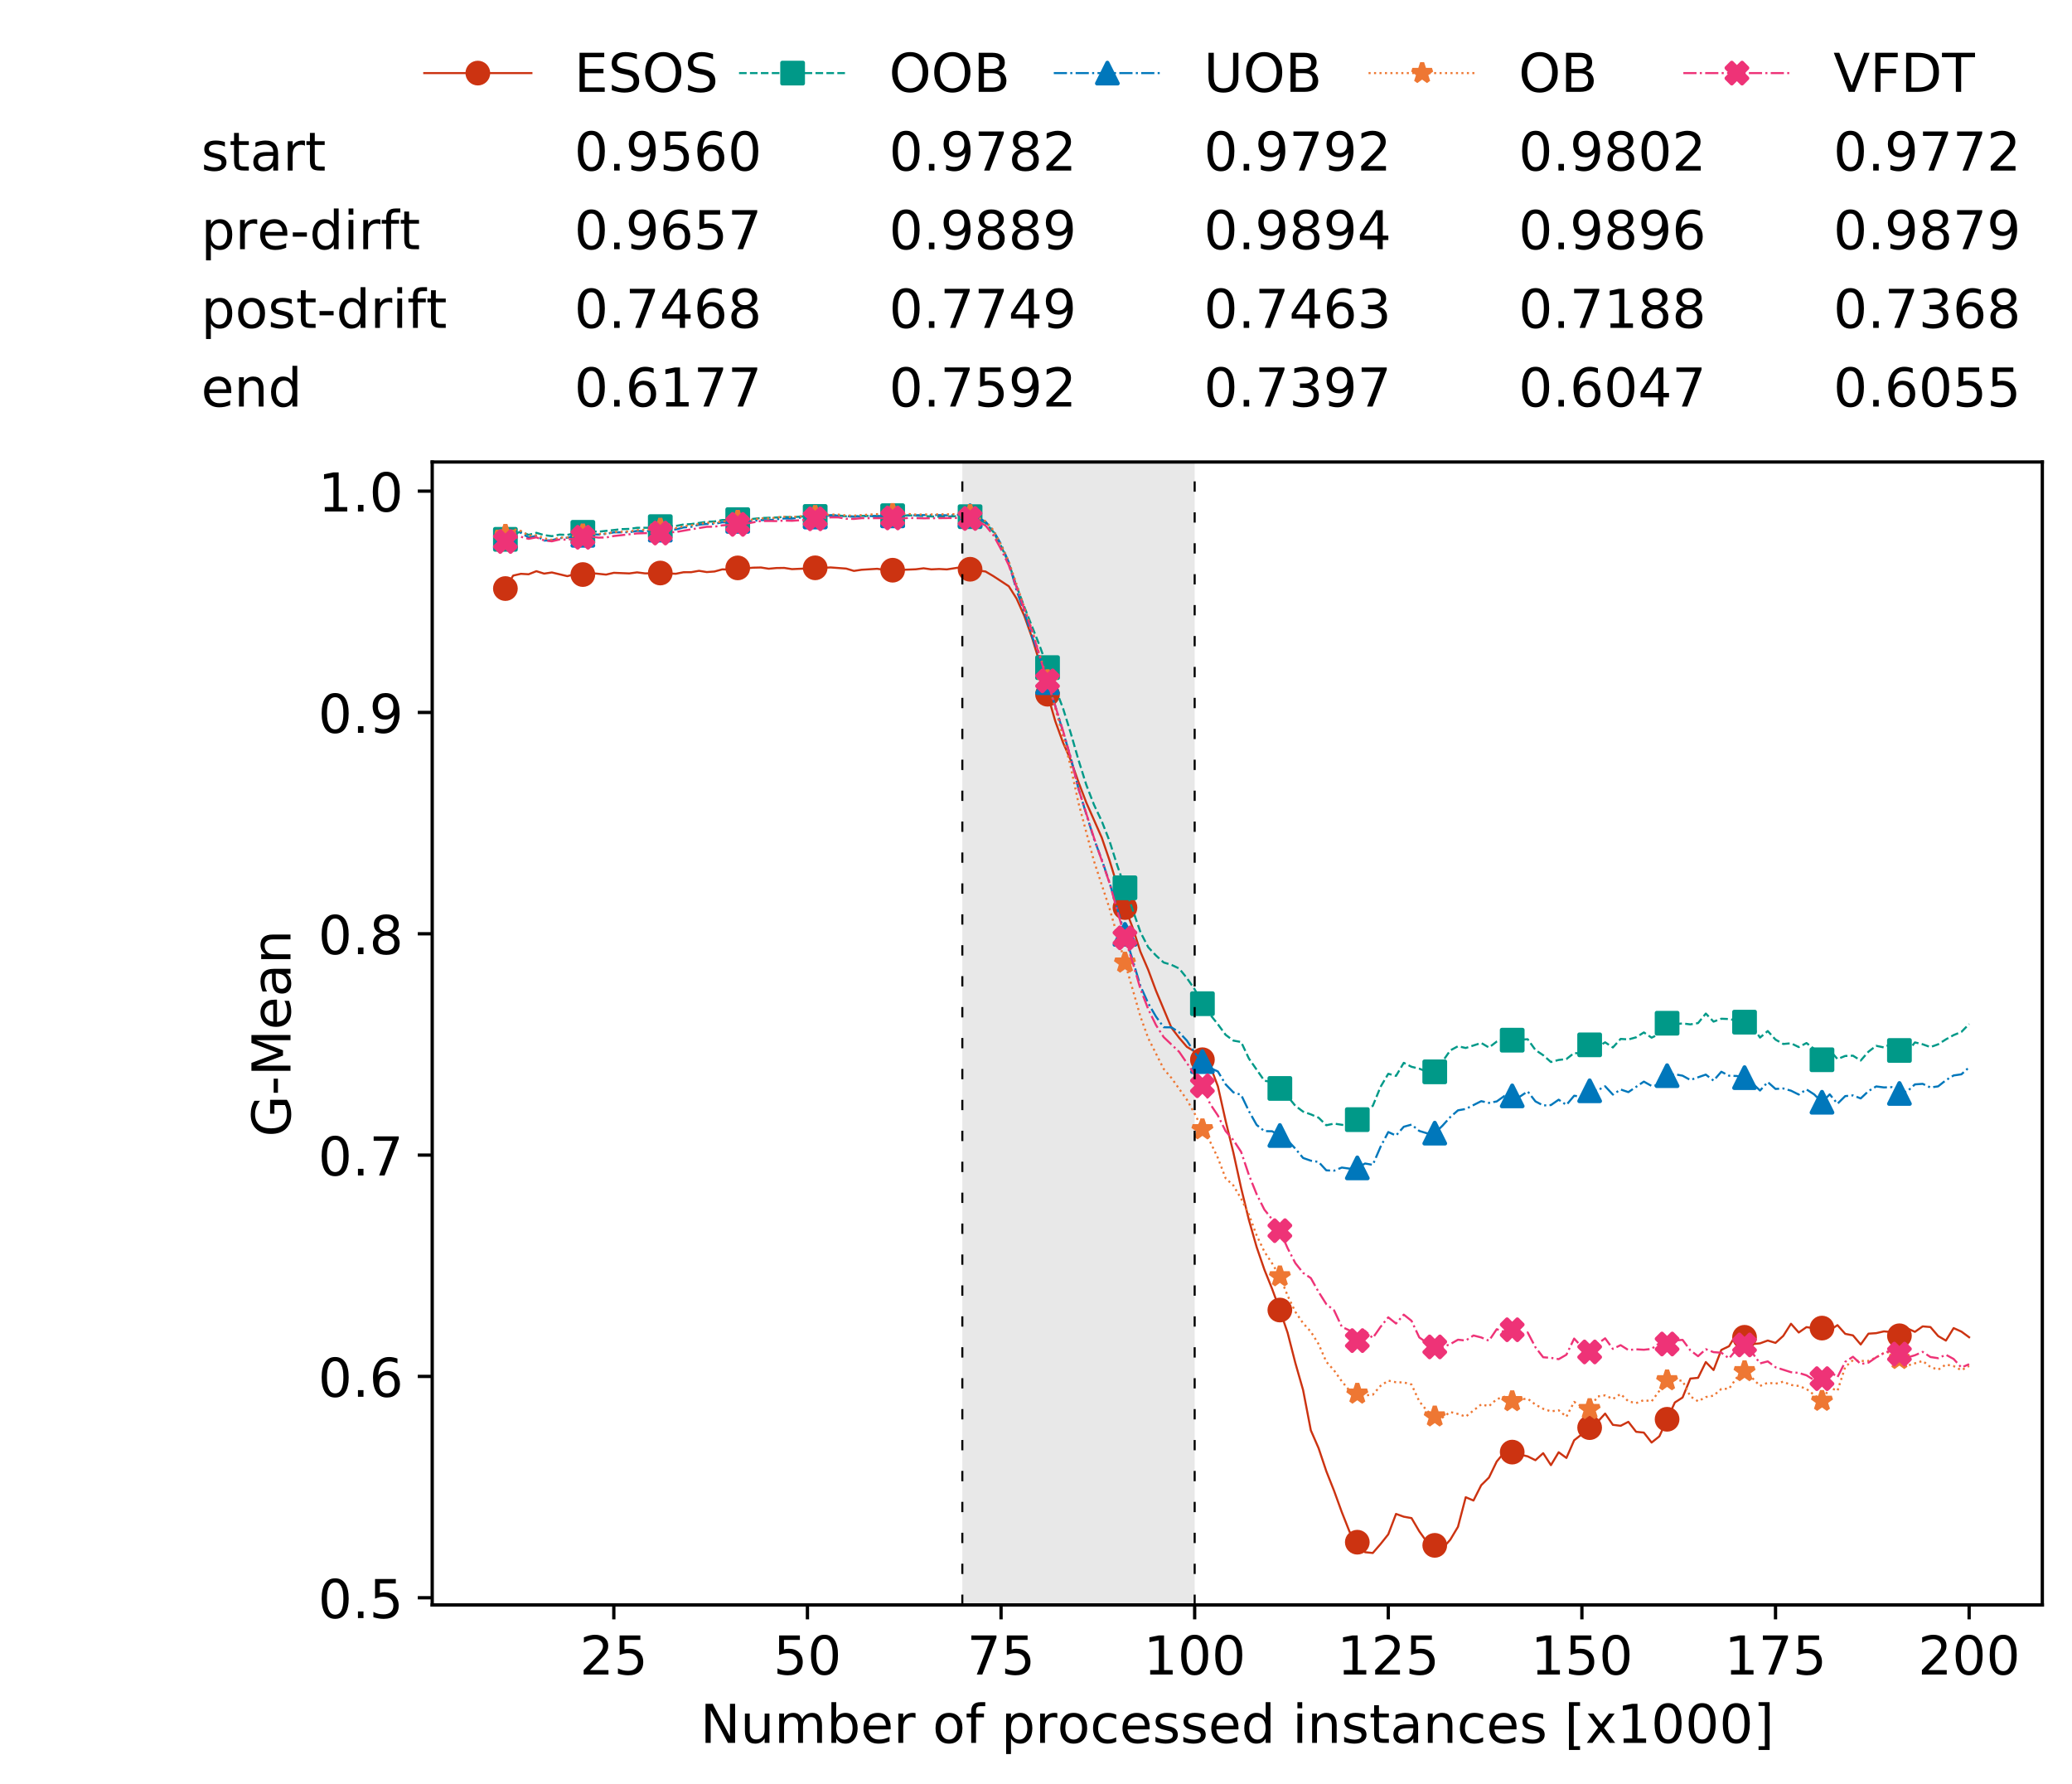 <?xml version="1.0" encoding="utf-8" standalone="no"?>
<!DOCTYPE svg PUBLIC "-//W3C//DTD SVG 1.1//EN"
  "http://www.w3.org/Graphics/SVG/1.1/DTD/svg11.dtd">
<!-- Created with matplotlib (https://matplotlib.org/) -->
<svg height="432.615pt" version="1.1" viewBox="0 0 502.65 432.615" width="502.65pt" xmlns="http://www.w3.org/2000/svg" xmlns:xlink="http://www.w3.org/1999/xlink">
 <defs>
  <style type="text/css">
*{stroke-linecap:butt;stroke-linejoin:round;white-space:pre;}
  </style>
 </defs>
 <g id="figure_1">
  <g id="patch_1">
   <path d="M 0 432.615 
L 502.65 432.615 
L 502.65 0 
L 0 0 
z
" style="fill:#ffffff;"/>
  </g>
  <g id="axes_1">
   <g id="patch_2">
    <path d="M 104.85 389.252 
L 495.45 389.252 
L 495.45 112.052 
L 104.85 112.052 
z
" style="fill:#ffffff;"/>
   </g>
   <g id="patch_3">
    <path clip-path="url(#p24e55bc08b)" d="M 289.817 389.252 
L 289.817 112.052 
L 233.453 112.052 
L 233.453 389.252 
z
" style="fill:#d3d3d3;opacity:0.5;"/>
   </g>
   <g id="matplotlib.axis_1">
    <g id="xtick_1">
     <g id="line2d_1">
      <defs>
       <path d="M 0 0 
L 0 3.5 
" id="m06559b2ad6" style="stroke:#000000;stroke-width:0.8;"/>
      </defs>
      <g>
       <use style="stroke:#000000;stroke-width:0.8;" x="148.908" xlink:href="#m06559b2ad6" y="389.252"/>
      </g>
     </g>
     <g id="text_1">
      <!-- 25 -->
      <defs>
       <path d="M 19.188 8.297 
L 53.609 8.297 
L 53.609 0 
L 7.328 0 
L 7.328 8.297 
Q 12.938 14.109 22.625 23.891 
Q 32.328 33.688 34.812 36.531 
Q 39.547 41.844 41.422 45.531 
Q 43.312 49.219 43.312 52.781 
Q 43.312 58.594 39.234 62.25 
Q 35.156 65.922 28.609 65.922 
Q 23.969 65.922 18.812 64.312 
Q 13.672 62.703 7.812 59.422 
L 7.812 69.391 
Q 13.766 71.781 18.938 73 
Q 24.125 74.219 28.422 74.219 
Q 39.75 74.219 46.484 68.547 
Q 53.219 62.891 53.219 53.422 
Q 53.219 48.922 51.531 44.891 
Q 49.859 40.875 45.406 35.406 
Q 44.188 33.984 37.641 27.219 
Q 31.109 20.453 19.188 8.297 
z
" id="DejaVuSans-50"/>
       <path d="M 10.797 72.906 
L 49.516 72.906 
L 49.516 64.594 
L 19.828 64.594 
L 19.828 46.734 
Q 21.969 47.469 24.109 47.828 
Q 26.266 48.188 28.422 48.188 
Q 40.625 48.188 47.75 41.5 
Q 54.891 34.812 54.891 23.391 
Q 54.891 11.625 47.562 5.094 
Q 40.234 -1.422 26.906 -1.422 
Q 22.312 -1.422 17.547 -0.641 
Q 12.797 0.141 7.719 1.703 
L 7.719 11.625 
Q 12.109 9.234 16.797 8.062 
Q 21.484 6.891 26.703 6.891 
Q 35.156 6.891 40.078 11.328 
Q 45.016 15.766 45.016 23.391 
Q 45.016 31 40.078 35.438 
Q 35.156 39.891 26.703 39.891 
Q 22.75 39.891 18.812 39.016 
Q 14.891 38.141 10.797 36.281 
z
" id="DejaVuSans-53"/>
      </defs>
      <g transform="translate(140.636 406.13)scale(0.13 -0.13)">
       <use xlink:href="#DejaVuSans-50"/>
       <use x="63.623" xlink:href="#DejaVuSans-53"/>
      </g>
     </g>
    </g>
    <g id="xtick_2">
     <g id="line2d_2">
      <g>
       <use style="stroke:#000000;stroke-width:0.8;" x="195.877" xlink:href="#m06559b2ad6" y="389.252"/>
      </g>
     </g>
     <g id="text_2">
      <!-- 50 -->
      <defs>
       <path d="M 31.781 66.406 
Q 24.172 66.406 20.328 58.906 
Q 16.5 51.422 16.5 36.375 
Q 16.5 21.391 20.328 13.891 
Q 24.172 6.391 31.781 6.391 
Q 39.453 6.391 43.281 13.891 
Q 47.125 21.391 47.125 36.375 
Q 47.125 51.422 43.281 58.906 
Q 39.453 66.406 31.781 66.406 
z
M 31.781 74.219 
Q 44.047 74.219 50.516 64.516 
Q 56.984 54.828 56.984 36.375 
Q 56.984 17.969 50.516 8.266 
Q 44.047 -1.422 31.781 -1.422 
Q 19.531 -1.422 13.062 8.266 
Q 6.594 17.969 6.594 36.375 
Q 6.594 54.828 13.062 64.516 
Q 19.531 74.219 31.781 74.219 
z
" id="DejaVuSans-48"/>
      </defs>
      <g transform="translate(187.606 406.13)scale(0.13 -0.13)">
       <use xlink:href="#DejaVuSans-53"/>
       <use x="63.623" xlink:href="#DejaVuSans-48"/>
      </g>
     </g>
    </g>
    <g id="xtick_3">
     <g id="line2d_3">
      <g>
       <use style="stroke:#000000;stroke-width:0.8;" x="242.847" xlink:href="#m06559b2ad6" y="389.252"/>
      </g>
     </g>
     <g id="text_3">
      <!-- 75 -->
      <defs>
       <path d="M 8.203 72.906 
L 55.078 72.906 
L 55.078 68.703 
L 28.609 0 
L 18.312 0 
L 43.219 64.594 
L 8.203 64.594 
z
" id="DejaVuSans-55"/>
      </defs>
      <g transform="translate(234.576 406.13)scale(0.13 -0.13)">
       <use xlink:href="#DejaVuSans-55"/>
       <use x="63.623" xlink:href="#DejaVuSans-53"/>
      </g>
     </g>
    </g>
    <g id="xtick_4">
     <g id="line2d_4">
      <g>
       <use style="stroke:#000000;stroke-width:0.8;" x="289.817" xlink:href="#m06559b2ad6" y="389.252"/>
      </g>
     </g>
     <g id="text_4">
      <!-- 100 -->
      <defs>
       <path d="M 12.406 8.297 
L 28.516 8.297 
L 28.516 63.922 
L 10.984 60.406 
L 10.984 69.391 
L 28.422 72.906 
L 38.281 72.906 
L 38.281 8.297 
L 54.391 8.297 
L 54.391 0 
L 12.406 0 
z
" id="DejaVuSans-49"/>
      </defs>
      <g transform="translate(277.41 406.13)scale(0.13 -0.13)">
       <use xlink:href="#DejaVuSans-49"/>
       <use x="63.623" xlink:href="#DejaVuSans-48"/>
       <use x="127.246" xlink:href="#DejaVuSans-48"/>
      </g>
     </g>
    </g>
    <g id="xtick_5">
     <g id="line2d_5">
      <g>
       <use style="stroke:#000000;stroke-width:0.8;" x="336.786" xlink:href="#m06559b2ad6" y="389.252"/>
      </g>
     </g>
     <g id="text_5">
      <!-- 125 -->
      <g transform="translate(324.379 406.13)scale(0.13 -0.13)">
       <use xlink:href="#DejaVuSans-49"/>
       <use x="63.623" xlink:href="#DejaVuSans-50"/>
       <use x="127.246" xlink:href="#DejaVuSans-53"/>
      </g>
     </g>
    </g>
    <g id="xtick_6">
     <g id="line2d_6">
      <g>
       <use style="stroke:#000000;stroke-width:0.8;" x="383.756" xlink:href="#m06559b2ad6" y="389.252"/>
      </g>
     </g>
     <g id="text_6">
      <!-- 150 -->
      <g transform="translate(371.349 406.13)scale(0.13 -0.13)">
       <use xlink:href="#DejaVuSans-49"/>
       <use x="63.623" xlink:href="#DejaVuSans-53"/>
       <use x="127.246" xlink:href="#DejaVuSans-48"/>
      </g>
     </g>
    </g>
    <g id="xtick_7">
     <g id="line2d_7">
      <g>
       <use style="stroke:#000000;stroke-width:0.8;" x="430.726" xlink:href="#m06559b2ad6" y="389.252"/>
      </g>
     </g>
     <g id="text_7">
      <!-- 175 -->
      <g transform="translate(418.319 406.13)scale(0.13 -0.13)">
       <use xlink:href="#DejaVuSans-49"/>
       <use x="63.623" xlink:href="#DejaVuSans-55"/>
       <use x="127.246" xlink:href="#DejaVuSans-53"/>
      </g>
     </g>
    </g>
    <g id="xtick_8">
     <g id="line2d_8">
      <g>
       <use style="stroke:#000000;stroke-width:0.8;" x="477.695" xlink:href="#m06559b2ad6" y="389.252"/>
      </g>
     </g>
     <g id="text_8">
      <!-- 200 -->
      <g transform="translate(465.289 406.13)scale(0.13 -0.13)">
       <use xlink:href="#DejaVuSans-50"/>
       <use x="63.623" xlink:href="#DejaVuSans-48"/>
       <use x="127.246" xlink:href="#DejaVuSans-48"/>
      </g>
     </g>
    </g>
    <g id="text_9">
     <!-- Number of processed instances [x1000] -->
     <defs>
      <path d="M 9.812 72.906 
L 23.094 72.906 
L 55.422 11.922 
L 55.422 72.906 
L 64.984 72.906 
L 64.984 0 
L 51.703 0 
L 19.391 60.984 
L 19.391 0 
L 9.812 0 
z
" id="DejaVuSans-78"/>
      <path d="M 8.5 21.578 
L 8.5 54.688 
L 17.484 54.688 
L 17.484 21.922 
Q 17.484 14.156 20.5 10.266 
Q 23.531 6.391 29.594 6.391 
Q 36.859 6.391 41.078 11.031 
Q 45.312 15.672 45.312 23.688 
L 45.312 54.688 
L 54.297 54.688 
L 54.297 0 
L 45.312 0 
L 45.312 8.406 
Q 42.047 3.422 37.719 1 
Q 33.406 -1.422 27.688 -1.422 
Q 18.266 -1.422 13.375 4.438 
Q 8.5 10.297 8.5 21.578 
z
M 31.109 56 
z
" id="DejaVuSans-117"/>
      <path d="M 52 44.188 
Q 55.375 50.25 60.062 53.125 
Q 64.75 56 71.094 56 
Q 79.641 56 84.281 50.016 
Q 88.922 44.047 88.922 33.016 
L 88.922 0 
L 79.891 0 
L 79.891 32.719 
Q 79.891 40.578 77.094 44.375 
Q 74.312 48.188 68.609 48.188 
Q 61.625 48.188 57.562 43.547 
Q 53.516 38.922 53.516 30.906 
L 53.516 0 
L 44.484 0 
L 44.484 32.719 
Q 44.484 40.625 41.703 44.406 
Q 38.922 48.188 33.109 48.188 
Q 26.219 48.188 22.156 43.531 
Q 18.109 38.875 18.109 30.906 
L 18.109 0 
L 9.078 0 
L 9.078 54.688 
L 18.109 54.688 
L 18.109 46.188 
Q 21.188 51.219 25.484 53.609 
Q 29.781 56 35.688 56 
Q 41.656 56 45.828 52.969 
Q 50 49.953 52 44.188 
z
" id="DejaVuSans-109"/>
      <path d="M 48.688 27.297 
Q 48.688 37.203 44.609 42.844 
Q 40.531 48.484 33.406 48.484 
Q 26.266 48.484 22.188 42.844 
Q 18.109 37.203 18.109 27.297 
Q 18.109 17.391 22.188 11.75 
Q 26.266 6.109 33.406 6.109 
Q 40.531 6.109 44.609 11.75 
Q 48.688 17.391 48.688 27.297 
z
M 18.109 46.391 
Q 20.953 51.266 25.266 53.625 
Q 29.594 56 35.594 56 
Q 45.562 56 51.781 48.094 
Q 58.016 40.188 58.016 27.297 
Q 58.016 14.406 51.781 6.484 
Q 45.562 -1.422 35.594 -1.422 
Q 29.594 -1.422 25.266 0.953 
Q 20.953 3.328 18.109 8.203 
L 18.109 0 
L 9.078 0 
L 9.078 75.984 
L 18.109 75.984 
z
" id="DejaVuSans-98"/>
      <path d="M 56.203 29.594 
L 56.203 25.203 
L 14.891 25.203 
Q 15.484 15.922 20.484 11.062 
Q 25.484 6.203 34.422 6.203 
Q 39.594 6.203 44.453 7.469 
Q 49.312 8.734 54.109 11.281 
L 54.109 2.781 
Q 49.266 0.734 44.188 -0.344 
Q 39.109 -1.422 33.891 -1.422 
Q 20.797 -1.422 13.156 6.188 
Q 5.516 13.812 5.516 26.812 
Q 5.516 40.234 12.766 48.109 
Q 20.016 56 32.328 56 
Q 43.359 56 49.781 48.891 
Q 56.203 41.797 56.203 29.594 
z
M 47.219 32.234 
Q 47.125 39.594 43.094 43.984 
Q 39.062 48.391 32.422 48.391 
Q 24.906 48.391 20.391 44.141 
Q 15.875 39.891 15.188 32.172 
z
" id="DejaVuSans-101"/>
      <path d="M 41.109 46.297 
Q 39.594 47.172 37.812 47.578 
Q 36.031 48 33.891 48 
Q 26.266 48 22.188 43.047 
Q 18.109 38.094 18.109 28.812 
L 18.109 0 
L 9.078 0 
L 9.078 54.688 
L 18.109 54.688 
L 18.109 46.188 
Q 20.953 51.172 25.484 53.578 
Q 30.031 56 36.531 56 
Q 37.453 56 38.578 55.875 
Q 39.703 55.766 41.062 55.516 
z
" id="DejaVuSans-114"/>
      <path id="DejaVuSans-32"/>
      <path d="M 30.609 48.391 
Q 23.391 48.391 19.188 42.75 
Q 14.984 37.109 14.984 27.297 
Q 14.984 17.484 19.156 11.844 
Q 23.344 6.203 30.609 6.203 
Q 37.797 6.203 41.984 11.859 
Q 46.188 17.531 46.188 27.297 
Q 46.188 37.016 41.984 42.703 
Q 37.797 48.391 30.609 48.391 
z
M 30.609 56 
Q 42.328 56 49.016 48.375 
Q 55.719 40.766 55.719 27.297 
Q 55.719 13.875 49.016 6.219 
Q 42.328 -1.422 30.609 -1.422 
Q 18.844 -1.422 12.172 6.219 
Q 5.516 13.875 5.516 27.297 
Q 5.516 40.766 12.172 48.375 
Q 18.844 56 30.609 56 
z
" id="DejaVuSans-111"/>
      <path d="M 37.109 75.984 
L 37.109 68.5 
L 28.516 68.5 
Q 23.688 68.5 21.797 66.547 
Q 19.922 64.594 19.922 59.516 
L 19.922 54.688 
L 34.719 54.688 
L 34.719 47.703 
L 19.922 47.703 
L 19.922 0 
L 10.891 0 
L 10.891 47.703 
L 2.297 47.703 
L 2.297 54.688 
L 10.891 54.688 
L 10.891 58.5 
Q 10.891 67.625 15.141 71.797 
Q 19.391 75.984 28.609 75.984 
z
" id="DejaVuSans-102"/>
      <path d="M 18.109 8.203 
L 18.109 -20.797 
L 9.078 -20.797 
L 9.078 54.688 
L 18.109 54.688 
L 18.109 46.391 
Q 20.953 51.266 25.266 53.625 
Q 29.594 56 35.594 56 
Q 45.562 56 51.781 48.094 
Q 58.016 40.188 58.016 27.297 
Q 58.016 14.406 51.781 6.484 
Q 45.562 -1.422 35.594 -1.422 
Q 29.594 -1.422 25.266 0.953 
Q 20.953 3.328 18.109 8.203 
z
M 48.688 27.297 
Q 48.688 37.203 44.609 42.844 
Q 40.531 48.484 33.406 48.484 
Q 26.266 48.484 22.188 42.844 
Q 18.109 37.203 18.109 27.297 
Q 18.109 17.391 22.188 11.75 
Q 26.266 6.109 33.406 6.109 
Q 40.531 6.109 44.609 11.75 
Q 48.688 17.391 48.688 27.297 
z
" id="DejaVuSans-112"/>
      <path d="M 48.781 52.594 
L 48.781 44.188 
Q 44.969 46.297 41.141 47.344 
Q 37.312 48.391 33.406 48.391 
Q 24.656 48.391 19.812 42.844 
Q 14.984 37.312 14.984 27.297 
Q 14.984 17.281 19.812 11.734 
Q 24.656 6.203 33.406 6.203 
Q 37.312 6.203 41.141 7.25 
Q 44.969 8.297 48.781 10.406 
L 48.781 2.094 
Q 45.016 0.344 40.984 -0.531 
Q 36.969 -1.422 32.422 -1.422 
Q 20.062 -1.422 12.781 6.344 
Q 5.516 14.109 5.516 27.297 
Q 5.516 40.672 12.859 48.328 
Q 20.219 56 33.016 56 
Q 37.156 56 41.109 55.141 
Q 45.062 54.297 48.781 52.594 
z
" id="DejaVuSans-99"/>
      <path d="M 44.281 53.078 
L 44.281 44.578 
Q 40.484 46.531 36.375 47.5 
Q 32.281 48.484 27.875 48.484 
Q 21.188 48.484 17.844 46.438 
Q 14.5 44.391 14.5 40.281 
Q 14.5 37.156 16.891 35.375 
Q 19.281 33.594 26.516 31.984 
L 29.594 31.297 
Q 39.156 29.25 43.188 25.516 
Q 47.219 21.781 47.219 15.094 
Q 47.219 7.469 41.188 3.016 
Q 35.156 -1.422 24.609 -1.422 
Q 20.219 -1.422 15.453 -0.562 
Q 10.688 0.297 5.422 2 
L 5.422 11.281 
Q 10.406 8.688 15.234 7.391 
Q 20.062 6.109 24.812 6.109 
Q 31.156 6.109 34.562 8.281 
Q 37.984 10.453 37.984 14.406 
Q 37.984 18.062 35.516 20.016 
Q 33.062 21.969 24.703 23.781 
L 21.578 24.516 
Q 13.234 26.266 9.516 29.906 
Q 5.812 33.547 5.812 39.891 
Q 5.812 47.609 11.281 51.797 
Q 16.75 56 26.812 56 
Q 31.781 56 36.172 55.266 
Q 40.578 54.547 44.281 53.078 
z
" id="DejaVuSans-115"/>
      <path d="M 45.406 46.391 
L 45.406 75.984 
L 54.391 75.984 
L 54.391 0 
L 45.406 0 
L 45.406 8.203 
Q 42.578 3.328 38.25 0.953 
Q 33.938 -1.422 27.875 -1.422 
Q 17.969 -1.422 11.734 6.484 
Q 5.516 14.406 5.516 27.297 
Q 5.516 40.188 11.734 48.094 
Q 17.969 56 27.875 56 
Q 33.938 56 38.25 53.625 
Q 42.578 51.266 45.406 46.391 
z
M 14.797 27.297 
Q 14.797 17.391 18.875 11.75 
Q 22.953 6.109 30.078 6.109 
Q 37.203 6.109 41.297 11.75 
Q 45.406 17.391 45.406 27.297 
Q 45.406 37.203 41.297 42.844 
Q 37.203 48.484 30.078 48.484 
Q 22.953 48.484 18.875 42.844 
Q 14.797 37.203 14.797 27.297 
z
" id="DejaVuSans-100"/>
      <path d="M 9.422 54.688 
L 18.406 54.688 
L 18.406 0 
L 9.422 0 
z
M 9.422 75.984 
L 18.406 75.984 
L 18.406 64.594 
L 9.422 64.594 
z
" id="DejaVuSans-105"/>
      <path d="M 54.891 33.016 
L 54.891 0 
L 45.906 0 
L 45.906 32.719 
Q 45.906 40.484 42.875 44.328 
Q 39.844 48.188 33.797 48.188 
Q 26.516 48.188 22.312 43.547 
Q 18.109 38.922 18.109 30.906 
L 18.109 0 
L 9.078 0 
L 9.078 54.688 
L 18.109 54.688 
L 18.109 46.188 
Q 21.344 51.125 25.703 53.562 
Q 30.078 56 35.797 56 
Q 45.219 56 50.047 50.172 
Q 54.891 44.344 54.891 33.016 
z
" id="DejaVuSans-110"/>
      <path d="M 18.312 70.219 
L 18.312 54.688 
L 36.812 54.688 
L 36.812 47.703 
L 18.312 47.703 
L 18.312 18.016 
Q 18.312 11.328 20.141 9.422 
Q 21.969 7.516 27.594 7.516 
L 36.812 7.516 
L 36.812 0 
L 27.594 0 
Q 17.188 0 13.234 3.875 
Q 9.281 7.766 9.281 18.016 
L 9.281 47.703 
L 2.688 47.703 
L 2.688 54.688 
L 9.281 54.688 
L 9.281 70.219 
z
" id="DejaVuSans-116"/>
      <path d="M 34.281 27.484 
Q 23.391 27.484 19.188 25 
Q 14.984 22.516 14.984 16.5 
Q 14.984 11.719 18.141 8.906 
Q 21.297 6.109 26.703 6.109 
Q 34.188 6.109 38.703 11.406 
Q 43.219 16.703 43.219 25.484 
L 43.219 27.484 
z
M 52.203 31.203 
L 52.203 0 
L 43.219 0 
L 43.219 8.297 
Q 40.141 3.328 35.547 0.953 
Q 30.953 -1.422 24.312 -1.422 
Q 15.922 -1.422 10.953 3.297 
Q 6 8.016 6 15.922 
Q 6 25.141 12.172 29.828 
Q 18.359 34.516 30.609 34.516 
L 43.219 34.516 
L 43.219 35.406 
Q 43.219 41.609 39.141 45 
Q 35.062 48.391 27.688 48.391 
Q 23 48.391 18.547 47.266 
Q 14.109 46.141 10.016 43.891 
L 10.016 52.203 
Q 14.938 54.109 19.578 55.047 
Q 24.219 56 28.609 56 
Q 40.484 56 46.344 49.844 
Q 52.203 43.703 52.203 31.203 
z
" id="DejaVuSans-97"/>
      <path d="M 8.594 75.984 
L 29.297 75.984 
L 29.297 69 
L 17.578 69 
L 17.578 -6.203 
L 29.297 -6.203 
L 29.297 -13.188 
L 8.594 -13.188 
z
" id="DejaVuSans-91"/>
      <path d="M 54.891 54.688 
L 35.109 28.078 
L 55.906 0 
L 45.312 0 
L 29.391 21.484 
L 13.484 0 
L 2.875 0 
L 24.125 28.609 
L 4.688 54.688 
L 15.281 54.688 
L 29.781 35.203 
L 44.281 54.688 
z
" id="DejaVuSans-120"/>
      <path d="M 30.422 75.984 
L 30.422 -13.188 
L 9.719 -13.188 
L 9.719 -6.203 
L 21.391 -6.203 
L 21.391 69 
L 9.719 69 
L 9.719 75.984 
z
" id="DejaVuSans-93"/>
     </defs>
     <g transform="translate(169.881 422.711)scale(0.13 -0.13)">
      <use xlink:href="#DejaVuSans-78"/>
      <use x="74.805" xlink:href="#DejaVuSans-117"/>
      <use x="138.184" xlink:href="#DejaVuSans-109"/>
      <use x="235.596" xlink:href="#DejaVuSans-98"/>
      <use x="299.072" xlink:href="#DejaVuSans-101"/>
      <use x="360.596" xlink:href="#DejaVuSans-114"/>
      <use x="401.709" xlink:href="#DejaVuSans-32"/>
      <use x="433.496" xlink:href="#DejaVuSans-111"/>
      <use x="494.678" xlink:href="#DejaVuSans-102"/>
      <use x="529.883" xlink:href="#DejaVuSans-32"/>
      <use x="561.67" xlink:href="#DejaVuSans-112"/>
      <use x="625.146" xlink:href="#DejaVuSans-114"/>
      <use x="666.229" xlink:href="#DejaVuSans-111"/>
      <use x="727.41" xlink:href="#DejaVuSans-99"/>
      <use x="782.391" xlink:href="#DejaVuSans-101"/>
      <use x="843.914" xlink:href="#DejaVuSans-115"/>
      <use x="896.014" xlink:href="#DejaVuSans-115"/>
      <use x="948.113" xlink:href="#DejaVuSans-101"/>
      <use x="1009.637" xlink:href="#DejaVuSans-100"/>
      <use x="1073.113" xlink:href="#DejaVuSans-32"/>
      <use x="1104.9" xlink:href="#DejaVuSans-105"/>
      <use x="1132.684" xlink:href="#DejaVuSans-110"/>
      <use x="1196.062" xlink:href="#DejaVuSans-115"/>
      <use x="1248.162" xlink:href="#DejaVuSans-116"/>
      <use x="1287.371" xlink:href="#DejaVuSans-97"/>
      <use x="1348.65" xlink:href="#DejaVuSans-110"/>
      <use x="1412.029" xlink:href="#DejaVuSans-99"/>
      <use x="1467.01" xlink:href="#DejaVuSans-101"/>
      <use x="1528.533" xlink:href="#DejaVuSans-115"/>
      <use x="1580.633" xlink:href="#DejaVuSans-32"/>
      <use x="1612.42" xlink:href="#DejaVuSans-91"/>
      <use x="1651.434" xlink:href="#DejaVuSans-120"/>
      <use x="1710.613" xlink:href="#DejaVuSans-49"/>
      <use x="1774.236" xlink:href="#DejaVuSans-48"/>
      <use x="1837.859" xlink:href="#DejaVuSans-48"/>
      <use x="1901.482" xlink:href="#DejaVuSans-48"/>
      <use x="1965.105" xlink:href="#DejaVuSans-93"/>
     </g>
    </g>
   </g>
   <g id="matplotlib.axis_2">
    <g id="ytick_1">
     <g id="line2d_9">
      <defs>
       <path d="M 0 0 
L -3.5 0 
" id="m10128647ec" style="stroke:#000000;stroke-width:0.8;"/>
      </defs>
      <g>
       <use style="stroke:#000000;stroke-width:0.8;" x="104.85" xlink:href="#m10128647ec" y="387.506"/>
      </g>
     </g>
     <g id="text_10">
      <!-- 0.5 -->
      <defs>
       <path d="M 10.688 12.406 
L 21 12.406 
L 21 0 
L 10.688 0 
z
" id="DejaVuSans-46"/>
      </defs>
      <g transform="translate(77.176 392.445)scale(0.13 -0.13)">
       <use xlink:href="#DejaVuSans-48"/>
       <use x="63.623" xlink:href="#DejaVuSans-46"/>
       <use x="95.41" xlink:href="#DejaVuSans-53"/>
      </g>
     </g>
    </g>
    <g id="ytick_2">
     <g id="line2d_10">
      <g>
       <use style="stroke:#000000;stroke-width:0.8;" x="104.85" xlink:href="#m10128647ec" y="333.828"/>
      </g>
     </g>
     <g id="text_11">
      <!-- 0.6 -->
      <defs>
       <path d="M 33.016 40.375 
Q 26.375 40.375 22.484 35.828 
Q 18.609 31.297 18.609 23.391 
Q 18.609 15.531 22.484 10.953 
Q 26.375 6.391 33.016 6.391 
Q 39.656 6.391 43.531 10.953 
Q 47.406 15.531 47.406 23.391 
Q 47.406 31.297 43.531 35.828 
Q 39.656 40.375 33.016 40.375 
z
M 52.594 71.297 
L 52.594 62.312 
Q 48.875 64.062 45.094 64.984 
Q 41.312 65.922 37.594 65.922 
Q 27.828 65.922 22.672 59.328 
Q 17.531 52.734 16.797 39.406 
Q 19.672 43.656 24.016 45.922 
Q 28.375 48.188 33.594 48.188 
Q 44.578 48.188 50.953 41.516 
Q 57.328 34.859 57.328 23.391 
Q 57.328 12.156 50.688 5.359 
Q 44.047 -1.422 33.016 -1.422 
Q 20.359 -1.422 13.672 8.266 
Q 6.984 17.969 6.984 36.375 
Q 6.984 53.656 15.188 63.938 
Q 23.391 74.219 37.203 74.219 
Q 40.922 74.219 44.703 73.484 
Q 48.484 72.75 52.594 71.297 
z
" id="DejaVuSans-54"/>
      </defs>
      <g transform="translate(77.176 338.767)scale(0.13 -0.13)">
       <use xlink:href="#DejaVuSans-48"/>
       <use x="63.623" xlink:href="#DejaVuSans-46"/>
       <use x="95.41" xlink:href="#DejaVuSans-54"/>
      </g>
     </g>
    </g>
    <g id="ytick_3">
     <g id="line2d_11">
      <g>
       <use style="stroke:#000000;stroke-width:0.8;" x="104.85" xlink:href="#m10128647ec" y="280.15"/>
      </g>
     </g>
     <g id="text_12">
      <!-- 0.7 -->
      <g transform="translate(77.176 285.089)scale(0.13 -0.13)">
       <use xlink:href="#DejaVuSans-48"/>
       <use x="63.623" xlink:href="#DejaVuSans-46"/>
       <use x="95.41" xlink:href="#DejaVuSans-55"/>
      </g>
     </g>
    </g>
    <g id="ytick_4">
     <g id="line2d_12">
      <g>
       <use style="stroke:#000000;stroke-width:0.8;" x="104.85" xlink:href="#m10128647ec" y="226.472"/>
      </g>
     </g>
     <g id="text_13">
      <!-- 0.8 -->
      <defs>
       <path d="M 31.781 34.625 
Q 24.75 34.625 20.719 30.859 
Q 16.703 27.094 16.703 20.516 
Q 16.703 13.922 20.719 10.156 
Q 24.75 6.391 31.781 6.391 
Q 38.812 6.391 42.859 10.172 
Q 46.922 13.969 46.922 20.516 
Q 46.922 27.094 42.891 30.859 
Q 38.875 34.625 31.781 34.625 
z
M 21.922 38.812 
Q 15.578 40.375 12.031 44.719 
Q 8.5 49.078 8.5 55.328 
Q 8.5 64.062 14.719 69.141 
Q 20.953 74.219 31.781 74.219 
Q 42.672 74.219 48.875 69.141 
Q 55.078 64.062 55.078 55.328 
Q 55.078 49.078 51.531 44.719 
Q 48 40.375 41.703 38.812 
Q 48.828 37.156 52.797 32.312 
Q 56.781 27.484 56.781 20.516 
Q 56.781 9.906 50.312 4.234 
Q 43.844 -1.422 31.781 -1.422 
Q 19.734 -1.422 13.25 4.234 
Q 6.781 9.906 6.781 20.516 
Q 6.781 27.484 10.781 32.312 
Q 14.797 37.156 21.922 38.812 
z
M 18.312 54.391 
Q 18.312 48.734 21.844 45.562 
Q 25.391 42.391 31.781 42.391 
Q 38.141 42.391 41.719 45.562 
Q 45.312 48.734 45.312 54.391 
Q 45.312 60.062 41.719 63.234 
Q 38.141 66.406 31.781 66.406 
Q 25.391 66.406 21.844 63.234 
Q 18.312 60.062 18.312 54.391 
z
" id="DejaVuSans-56"/>
      </defs>
      <g transform="translate(77.176 231.411)scale(0.13 -0.13)">
       <use xlink:href="#DejaVuSans-48"/>
       <use x="63.623" xlink:href="#DejaVuSans-46"/>
       <use x="95.41" xlink:href="#DejaVuSans-56"/>
      </g>
     </g>
    </g>
    <g id="ytick_5">
     <g id="line2d_13">
      <g>
       <use style="stroke:#000000;stroke-width:0.8;" x="104.85" xlink:href="#m10128647ec" y="172.794"/>
      </g>
     </g>
     <g id="text_14">
      <!-- 0.9 -->
      <defs>
       <path d="M 10.984 1.516 
L 10.984 10.5 
Q 14.703 8.734 18.5 7.812 
Q 22.312 6.891 25.984 6.891 
Q 35.75 6.891 40.891 13.453 
Q 46.047 20.016 46.781 33.406 
Q 43.953 29.203 39.594 26.953 
Q 35.25 24.703 29.984 24.703 
Q 19.047 24.703 12.672 31.312 
Q 6.297 37.938 6.297 49.422 
Q 6.297 60.641 12.938 67.422 
Q 19.578 74.219 30.609 74.219 
Q 43.266 74.219 49.922 64.516 
Q 56.594 54.828 56.594 36.375 
Q 56.594 19.141 48.406 8.859 
Q 40.234 -1.422 26.422 -1.422 
Q 22.703 -1.422 18.891 -0.688 
Q 15.094 0.047 10.984 1.516 
z
M 30.609 32.422 
Q 37.25 32.422 41.125 36.953 
Q 45.016 41.5 45.016 49.422 
Q 45.016 57.281 41.125 61.844 
Q 37.25 66.406 30.609 66.406 
Q 23.969 66.406 20.094 61.844 
Q 16.219 57.281 16.219 49.422 
Q 16.219 41.5 20.094 36.953 
Q 23.969 32.422 30.609 32.422 
z
" id="DejaVuSans-57"/>
      </defs>
      <g transform="translate(77.176 177.733)scale(0.13 -0.13)">
       <use xlink:href="#DejaVuSans-48"/>
       <use x="63.623" xlink:href="#DejaVuSans-46"/>
       <use x="95.41" xlink:href="#DejaVuSans-57"/>
      </g>
     </g>
    </g>
    <g id="ytick_6">
     <g id="line2d_14">
      <g>
       <use style="stroke:#000000;stroke-width:0.8;" x="104.85" xlink:href="#m10128647ec" y="119.116"/>
      </g>
     </g>
     <g id="text_15">
      <!-- 1.0 -->
      <g transform="translate(77.176 124.055)scale(0.13 -0.13)">
       <use xlink:href="#DejaVuSans-49"/>
       <use x="63.623" xlink:href="#DejaVuSans-46"/>
       <use x="95.41" xlink:href="#DejaVuSans-48"/>
      </g>
     </g>
    </g>
    <g id="text_16">
     <!-- G-Mean -->
     <defs>
      <path d="M 59.516 10.406 
L 59.516 29.984 
L 43.406 29.984 
L 43.406 38.094 
L 69.281 38.094 
L 69.281 6.781 
Q 63.578 2.734 56.688 0.656 
Q 49.812 -1.422 42 -1.422 
Q 24.906 -1.422 15.25 8.562 
Q 5.609 18.562 5.609 36.375 
Q 5.609 54.25 15.25 64.234 
Q 24.906 74.219 42 74.219 
Q 49.125 74.219 55.547 72.453 
Q 61.969 70.703 67.391 67.281 
L 67.391 56.781 
Q 61.922 61.422 55.766 63.766 
Q 49.609 66.109 42.828 66.109 
Q 29.438 66.109 22.719 58.641 
Q 16.016 51.172 16.016 36.375 
Q 16.016 21.625 22.719 14.156 
Q 29.438 6.688 42.828 6.688 
Q 48.047 6.688 52.141 7.594 
Q 56.25 8.5 59.516 10.406 
z
" id="DejaVuSans-71"/>
      <path d="M 4.891 31.391 
L 31.203 31.391 
L 31.203 23.391 
L 4.891 23.391 
z
" id="DejaVuSans-45"/>
      <path d="M 9.812 72.906 
L 24.516 72.906 
L 43.109 23.297 
L 61.812 72.906 
L 76.516 72.906 
L 76.516 0 
L 66.891 0 
L 66.891 64.016 
L 48.094 14.016 
L 38.188 14.016 
L 19.391 64.016 
L 19.391 0 
L 9.812 0 
z
" id="DejaVuSans-77"/>
     </defs>
     <g transform="translate(70.472 275.744)rotate(-90)scale(0.13 -0.13)">
      <use xlink:href="#DejaVuSans-71"/>
      <use x="77.49" xlink:href="#DejaVuSans-45"/>
      <use x="113.574" xlink:href="#DejaVuSans-77"/>
      <use x="199.854" xlink:href="#DejaVuSans-101"/>
      <use x="261.377" xlink:href="#DejaVuSans-97"/>
      <use x="322.656" xlink:href="#DejaVuSans-110"/>
     </g>
    </g>
   </g>
   <g id="line2d_15"/>
   <g id="line2d_16"/>
   <g id="line2d_17"/>
   <g id="line2d_18"/>
   <g id="line2d_19"/>
   <g id="line2d_20">
    <path clip-path="url(#p24e55bc08b)" d="M 122.605 142.746 
L 124.483 139.603 
L 126.362 139.17 
L 128.241 139.279 
L 130.12 138.531 
L 131.998 139.119 
L 133.877 138.84 
L 137.635 139.736 
L 139.514 139.236 
L 141.392 139.348 
L 143.271 138.976 
L 147.029 139.359 
L 148.908 138.925 
L 152.665 139.075 
L 154.544 138.82 
L 156.423 139.056 
L 158.302 139.073 
L 160.18 138.977 
L 163.938 139.158 
L 165.817 138.786 
L 167.695 138.772 
L 169.574 138.44 
L 171.453 138.746 
L 173.332 138.609 
L 175.211 138.095 
L 177.089 138.128 
L 178.968 137.735 
L 180.847 137.846 
L 182.726 137.68 
L 184.605 137.637 
L 186.483 137.937 
L 188.362 137.766 
L 190.241 137.739 
L 192.12 138.034 
L 201.514 137.625 
L 205.271 137.902 
L 207.15 138.464 
L 209.029 138.184 
L 212.786 137.953 
L 214.665 138.221 
L 216.544 138.294 
L 222.18 138.071 
L 224.059 137.83 
L 225.938 138.092 
L 227.817 138.002 
L 229.695 138.099 
L 233.453 137.523 
L 235.332 138.064 
L 239.089 138.614 
L 240.968 139.722 
L 244.726 142.187 
L 246.605 145.159 
L 248.483 149.357 
L 250.362 154.656 
L 252.241 160.798 
L 254.12 168.372 
L 255.998 174.897 
L 257.877 180.095 
L 259.756 184.366 
L 261.635 189.691 
L 263.514 194.625 
L 267.271 203.132 
L 269.15 208.633 
L 271.029 214.776 
L 272.908 220.115 
L 274.786 225.022 
L 276.665 230.845 
L 278.544 235.215 
L 280.423 240.267 
L 284.18 249.264 
L 286.059 251.716 
L 287.938 253.907 
L 289.817 255.039 
L 291.695 257.019 
L 293.574 258.512 
L 295.453 263.469 
L 297.332 271.864 
L 299.211 279.574 
L 301.089 288.14 
L 302.968 295.857 
L 304.847 302.44 
L 306.726 307.921 
L 308.605 312.594 
L 310.483 317.729 
L 312.362 323.231 
L 314.241 330.575 
L 316.12 337.13 
L 317.998 346.909 
L 319.877 351.222 
L 321.756 356.827 
L 323.635 361.574 
L 325.514 366.749 
L 327.392 371.502 
L 331.15 376.462 
L 333.029 376.652 
L 334.908 374.481 
L 336.786 372.127 
L 338.665 367.179 
L 340.544 367.85 
L 342.423 368.19 
L 344.302 371.391 
L 346.18 374.011 
L 349.938 375.543 
L 351.817 373.439 
L 353.695 370.298 
L 355.574 363.126 
L 357.453 363.928 
L 359.332 360.209 
L 361.211 358.353 
L 363.089 354.473 
L 364.968 352.212 
L 366.847 352.186 
L 368.726 352.774 
L 370.605 353.217 
L 372.483 354.151 
L 374.362 352.443 
L 376.241 355.345 
L 378.12 352.221 
L 379.998 353.599 
L 381.877 349.314 
L 387.514 344.895 
L 389.392 342.844 
L 391.271 345.575 
L 393.15 345.805 
L 395.029 344.841 
L 396.908 347.258 
L 398.786 347.455 
L 400.665 349.865 
L 402.544 348.367 
L 406.302 340.149 
L 408.18 338.94 
L 410.059 334.351 
L 411.938 334.169 
L 413.817 330.341 
L 415.695 332.281 
L 417.574 327.403 
L 419.453 326.504 
L 421.332 323.414 
L 423.211 324.339 
L 425.089 325.994 
L 426.968 325.806 
L 428.847 325.124 
L 430.726 325.7 
L 432.605 323.998 
L 434.483 321.056 
L 436.362 323.178 
L 438.241 321.871 
L 440.12 322.166 
L 441.998 322.108 
L 443.877 322.635 
L 445.756 321.396 
L 447.635 323.501 
L 449.514 323.877 
L 451.392 326.084 
L 453.271 323.46 
L 455.15 323.336 
L 457.029 322.904 
L 458.908 323.075 
L 460.786 323.97 
L 462.665 322.158 
L 464.544 323.017 
L 466.423 321.693 
L 468.302 321.851 
L 470.18 324.036 
L 472.059 325.138 
L 473.938 322.109 
L 475.817 322.958 
L 477.695 324.332 
L 477.695 324.332 
" style="fill:none;stroke:#cc3311;stroke-linecap:square;stroke-width:0.5;"/>
    <defs>
     <path d="M 0 2.5 
C 0.663 2.5 1.299 2.237 1.768 1.768 
C 2.237 1.299 2.5 0.663 2.5 0 
C 2.5 -0.663 2.237 -1.299 1.768 -1.768 
C 1.299 -2.237 0.663 -2.5 0 -2.5 
C -0.663 -2.5 -1.299 -2.237 -1.768 -1.768 
C -2.237 -1.299 -2.5 -0.663 -2.5 0 
C -2.5 0.663 -2.237 1.299 -1.768 1.768 
C -1.299 2.237 -0.663 2.5 0 2.5 
z
" id="m04574459f5" style="stroke:#cc3311;"/>
    </defs>
    <g clip-path="url(#p24e55bc08b)">
     <use style="fill:#cc3311;stroke:#cc3311;" x="122.605" xlink:href="#m04574459f5" y="142.746"/>
     <use style="fill:#cc3311;stroke:#cc3311;" x="141.392" xlink:href="#m04574459f5" y="139.348"/>
     <use style="fill:#cc3311;stroke:#cc3311;" x="160.18" xlink:href="#m04574459f5" y="138.977"/>
     <use style="fill:#cc3311;stroke:#cc3311;" x="178.968" xlink:href="#m04574459f5" y="137.735"/>
     <use style="fill:#cc3311;stroke:#cc3311;" x="197.756" xlink:href="#m04574459f5" y="137.717"/>
     <use style="fill:#cc3311;stroke:#cc3311;" x="216.544" xlink:href="#m04574459f5" y="138.294"/>
     <use style="fill:#cc3311;stroke:#cc3311;" x="235.332" xlink:href="#m04574459f5" y="138.064"/>
     <use style="fill:#cc3311;stroke:#cc3311;" x="254.12" xlink:href="#m04574459f5" y="168.372"/>
     <use style="fill:#cc3311;stroke:#cc3311;" x="272.908" xlink:href="#m04574459f5" y="220.115"/>
     <use style="fill:#cc3311;stroke:#cc3311;" x="291.695" xlink:href="#m04574459f5" y="257.019"/>
     <use style="fill:#cc3311;stroke:#cc3311;" x="310.483" xlink:href="#m04574459f5" y="317.729"/>
     <use style="fill:#cc3311;stroke:#cc3311;" x="329.271" xlink:href="#m04574459f5" y="374.035"/>
     <use style="fill:#cc3311;stroke:#cc3311;" x="348.059" xlink:href="#m04574459f5" y="374.8"/>
     <use style="fill:#cc3311;stroke:#cc3311;" x="366.847" xlink:href="#m04574459f5" y="352.186"/>
     <use style="fill:#cc3311;stroke:#cc3311;" x="385.635" xlink:href="#m04574459f5" y="346.249"/>
     <use style="fill:#cc3311;stroke:#cc3311;" x="404.423" xlink:href="#m04574459f5" y="344.223"/>
     <use style="fill:#cc3311;stroke:#cc3311;" x="423.211" xlink:href="#m04574459f5" y="324.339"/>
     <use style="fill:#cc3311;stroke:#cc3311;" x="441.998" xlink:href="#m04574459f5" y="322.108"/>
     <use style="fill:#cc3311;stroke:#cc3311;" x="460.786" xlink:href="#m04574459f5" y="323.97"/>
    </g>
   </g>
   <g id="line2d_21"/>
   <g id="line2d_22"/>
   <g id="line2d_23"/>
   <g id="line2d_24"/>
   <g id="line2d_25">
    <path clip-path="url(#p24e55bc08b)" d="M 122.605 130.808 
L 124.483 129.681 
L 126.362 128.91 
L 128.241 129.727 
L 130.12 129.226 
L 131.998 129.785 
L 133.877 130.039 
L 135.756 129.659 
L 137.635 129.736 
L 139.514 129.298 
L 143.271 128.855 
L 145.15 128.959 
L 148.908 128.55 
L 150.786 128.336 
L 152.665 128.276 
L 154.544 128.007 
L 158.302 127.992 
L 160.18 127.728 
L 162.059 127.587 
L 163.938 127.575 
L 165.817 127.211 
L 167.695 127.106 
L 171.453 126.547 
L 173.332 126.47 
L 175.211 126.123 
L 180.847 126.041 
L 184.605 125.638 
L 188.362 125.506 
L 190.241 125.363 
L 192.12 125.443 
L 195.877 125.182 
L 197.756 125.257 
L 201.514 124.958 
L 203.392 125.018 
L 205.271 125.211 
L 207.15 125.275 
L 209.029 125.12 
L 214.665 125.196 
L 216.544 125.075 
L 218.423 125.132 
L 220.302 124.97 
L 227.817 125.337 
L 231.574 125.213 
L 233.453 125.093 
L 235.332 125.315 
L 237.211 125.889 
L 239.089 126.817 
L 240.968 128.989 
L 242.847 132.438 
L 244.726 136.601 
L 246.605 142.14 
L 248.483 147.181 
L 252.241 156.702 
L 254.12 161.924 
L 257.877 171.781 
L 259.756 177.811 
L 261.635 184.32 
L 263.514 190.327 
L 265.392 195.184 
L 267.271 199.15 
L 269.15 203.947 
L 271.029 209.874 
L 276.665 226.085 
L 278.544 229.737 
L 280.423 231.735 
L 282.302 233.437 
L 284.18 233.999 
L 286.059 234.903 
L 287.938 237.225 
L 289.817 239.945 
L 291.695 243.432 
L 293.574 246.079 
L 295.453 248.425 
L 297.332 250.985 
L 299.211 252.382 
L 301.089 252.718 
L 302.968 256.726 
L 306.726 262.115 
L 308.605 262.414 
L 310.483 263.983 
L 312.362 265.912 
L 314.241 268.201 
L 316.12 269.605 
L 317.998 270.273 
L 319.877 271.078 
L 321.756 272.911 
L 323.635 272.512 
L 327.392 273.084 
L 329.271 271.552 
L 331.15 269.353 
L 333.029 268.21 
L 334.908 263.598 
L 336.786 260.429 
L 338.665 260.94 
L 340.544 257.774 
L 342.423 258.728 
L 344.302 259.189 
L 346.18 259.915 
L 348.059 259.961 
L 349.938 257.467 
L 351.817 254.761 
L 353.695 253.749 
L 355.574 254.171 
L 359.332 252.954 
L 361.211 254.06 
L 363.089 252.625 
L 364.968 251.978 
L 366.847 252.28 
L 370.605 252.048 
L 372.483 254.657 
L 374.362 255.92 
L 376.241 257.572 
L 378.12 257.075 
L 379.998 256.858 
L 381.877 255.377 
L 383.756 255.57 
L 385.635 253.409 
L 387.514 253.979 
L 389.392 252.796 
L 391.271 254.048 
L 393.15 251.965 
L 395.029 252.102 
L 396.908 251.586 
L 398.786 250.4 
L 400.665 251.672 
L 402.544 250.77 
L 404.423 248.166 
L 406.302 248.395 
L 408.18 248.217 
L 410.059 248.448 
L 411.938 248.137 
L 413.817 245.826 
L 415.695 247.781 
L 417.574 247.078 
L 419.453 247.151 
L 423.211 247.905 
L 425.089 248.882 
L 426.968 251.646 
L 428.847 250.065 
L 430.726 252.144 
L 432.605 253.201 
L 434.483 253.032 
L 436.362 253.948 
L 438.241 252.972 
L 440.12 254.411 
L 441.998 257.027 
L 443.877 254.692 
L 445.756 256.856 
L 447.635 256.106 
L 449.514 256.041 
L 451.392 257.216 
L 453.271 255.07 
L 455.15 253.648 
L 457.029 254.035 
L 458.908 253.095 
L 460.786 254.775 
L 462.665 255.248 
L 464.544 252.817 
L 466.423 253.271 
L 468.302 253.955 
L 470.18 253.281 
L 472.059 252.084 
L 473.938 251.044 
L 475.817 250.275 
L 477.695 248.357 
L 477.695 248.357 
" style="fill:none;stroke:#009988;stroke-dasharray:1.85,0.8;stroke-dashoffset:0;stroke-width:0.5;"/>
    <defs>
     <path d="M -2.5 2.5 
L 2.5 2.5 
L 2.5 -2.5 
L -2.5 -2.5 
z
" id="m0115e0a244" style="stroke:#009988;stroke-linejoin:miter;"/>
    </defs>
    <g clip-path="url(#p24e55bc08b)">
     <use style="fill:#009988;stroke:#009988;stroke-linejoin:miter;" x="122.605" xlink:href="#m0115e0a244" y="130.808"/>
     <use style="fill:#009988;stroke:#009988;stroke-linejoin:miter;" x="141.392" xlink:href="#m0115e0a244" y="129.105"/>
     <use style="fill:#009988;stroke:#009988;stroke-linejoin:miter;" x="160.18" xlink:href="#m0115e0a244" y="127.728"/>
     <use style="fill:#009988;stroke:#009988;stroke-linejoin:miter;" x="178.968" xlink:href="#m0115e0a244" y="126.035"/>
     <use style="fill:#009988;stroke:#009988;stroke-linejoin:miter;" x="197.756" xlink:href="#m0115e0a244" y="125.257"/>
     <use style="fill:#009988;stroke:#009988;stroke-linejoin:miter;" x="216.544" xlink:href="#m0115e0a244" y="125.075"/>
     <use style="fill:#009988;stroke:#009988;stroke-linejoin:miter;" x="235.332" xlink:href="#m0115e0a244" y="125.315"/>
     <use style="fill:#009988;stroke:#009988;stroke-linejoin:miter;" x="254.12" xlink:href="#m0115e0a244" y="161.924"/>
     <use style="fill:#009988;stroke:#009988;stroke-linejoin:miter;" x="272.908" xlink:href="#m0115e0a244" y="215.325"/>
     <use style="fill:#009988;stroke:#009988;stroke-linejoin:miter;" x="291.695" xlink:href="#m0115e0a244" y="243.432"/>
     <use style="fill:#009988;stroke:#009988;stroke-linejoin:miter;" x="310.483" xlink:href="#m0115e0a244" y="263.983"/>
     <use style="fill:#009988;stroke:#009988;stroke-linejoin:miter;" x="329.271" xlink:href="#m0115e0a244" y="271.552"/>
     <use style="fill:#009988;stroke:#009988;stroke-linejoin:miter;" x="348.059" xlink:href="#m0115e0a244" y="259.961"/>
     <use style="fill:#009988;stroke:#009988;stroke-linejoin:miter;" x="366.847" xlink:href="#m0115e0a244" y="252.28"/>
     <use style="fill:#009988;stroke:#009988;stroke-linejoin:miter;" x="385.635" xlink:href="#m0115e0a244" y="253.409"/>
     <use style="fill:#009988;stroke:#009988;stroke-linejoin:miter;" x="404.423" xlink:href="#m0115e0a244" y="248.166"/>
     <use style="fill:#009988;stroke:#009988;stroke-linejoin:miter;" x="423.211" xlink:href="#m0115e0a244" y="247.905"/>
     <use style="fill:#009988;stroke:#009988;stroke-linejoin:miter;" x="441.998" xlink:href="#m0115e0a244" y="257.027"/>
     <use style="fill:#009988;stroke:#009988;stroke-linejoin:miter;" x="460.786" xlink:href="#m0115e0a244" y="254.775"/>
    </g>
   </g>
   <g id="line2d_26"/>
   <g id="line2d_27"/>
   <g id="line2d_28"/>
   <g id="line2d_29"/>
   <g id="line2d_30">
    <path clip-path="url(#p24e55bc08b)" d="M 122.605 130.263 
L 124.483 128.859 
L 126.362 129.212 
L 128.241 130.377 
L 130.12 129.958 
L 131.998 131.113 
L 133.877 131.021 
L 135.756 130.51 
L 137.635 130.433 
L 139.514 129.925 
L 141.392 129.831 
L 143.271 129.52 
L 145.15 129.656 
L 147.029 129.488 
L 148.908 129.125 
L 152.665 129.073 
L 154.544 128.761 
L 156.423 128.836 
L 163.938 128.4 
L 165.817 127.923 
L 167.695 127.765 
L 169.574 127.268 
L 171.453 127.071 
L 173.332 127.051 
L 175.211 126.677 
L 177.089 126.688 
L 178.968 126.45 
L 180.847 126.51 
L 184.605 126.131 
L 186.483 126.154 
L 190.241 125.742 
L 192.12 125.768 
L 193.998 125.547 
L 197.756 125.392 
L 201.514 125.013 
L 203.392 125.047 
L 207.15 125.308 
L 209.029 125.153 
L 214.665 125.177 
L 224.059 124.93 
L 227.817 124.937 
L 229.695 124.981 
L 233.453 124.827 
L 235.332 125.076 
L 237.211 125.537 
L 239.089 126.527 
L 240.968 128.69 
L 242.847 131.987 
L 244.726 136.412 
L 246.605 143.154 
L 248.483 148.453 
L 250.362 154.358 
L 252.241 159.402 
L 254.12 165.573 
L 255.998 171.232 
L 259.756 183.738 
L 261.635 191.323 
L 265.392 203.482 
L 267.271 208.469 
L 269.15 214.043 
L 276.665 239.147 
L 278.544 243.328 
L 280.423 246.549 
L 282.302 249.146 
L 284.18 249.17 
L 286.059 250.381 
L 287.938 252.397 
L 289.817 255.32 
L 291.695 257.474 
L 293.574 259.005 
L 295.453 259.875 
L 297.332 263.002 
L 299.211 264.934 
L 301.089 265.54 
L 302.968 269.472 
L 304.847 272.821 
L 306.726 274.337 
L 308.605 274.369 
L 310.483 275.397 
L 312.362 276.586 
L 314.241 278.583 
L 316.12 280.848 
L 317.998 281.507 
L 319.877 281.813 
L 321.756 283.85 
L 323.635 283.93 
L 325.514 283.171 
L 327.392 283.433 
L 329.271 283.251 
L 331.15 282.187 
L 333.029 282.52 
L 334.908 278.137 
L 336.786 274.559 
L 338.665 275.412 
L 340.544 273.277 
L 342.423 272.753 
L 344.302 274.291 
L 346.18 274.86 
L 348.059 274.823 
L 349.938 273.016 
L 351.817 270.939 
L 353.695 269.292 
L 355.574 268.964 
L 359.332 267.072 
L 361.211 267.49 
L 363.089 267.139 
L 364.968 265.801 
L 366.847 265.788 
L 368.726 265.955 
L 370.605 264.701 
L 372.483 267.125 
L 374.362 268.111 
L 376.241 268.018 
L 378.12 266.714 
L 379.998 267.982 
L 381.877 265.751 
L 383.756 266.023 
L 385.635 264.553 
L 387.514 264.471 
L 389.392 263.461 
L 391.271 265.472 
L 393.15 264.236 
L 395.029 264.875 
L 398.786 262.324 
L 400.665 263.382 
L 402.544 263.135 
L 404.423 260.887 
L 406.302 260.541 
L 408.18 260.894 
L 410.059 261.931 
L 413.817 260.629 
L 415.695 262.094 
L 417.574 259.933 
L 419.453 260.896 
L 421.332 260.967 
L 423.211 261.362 
L 425.089 262.72 
L 426.968 264.488 
L 428.847 262.434 
L 430.726 264.105 
L 432.605 263.991 
L 434.483 264.528 
L 436.362 265.464 
L 438.241 264.216 
L 440.12 265.441 
L 441.998 267.331 
L 443.877 265.42 
L 445.756 267.697 
L 447.635 265.84 
L 449.514 265.668 
L 451.392 266.405 
L 453.271 264.632 
L 455.15 263.493 
L 457.029 263.738 
L 458.908 263.676 
L 460.786 265.204 
L 462.665 264.719 
L 464.544 263.003 
L 466.423 262.869 
L 468.302 263.748 
L 470.18 263.478 
L 472.059 261.986 
L 473.938 260.833 
L 475.817 260.56 
L 477.695 258.852 
L 477.695 258.852 
" style="fill:none;stroke:#0077bb;stroke-dasharray:3.2,0.8,0.5,0.8;stroke-dashoffset:0;stroke-width:0.5;"/>
    <defs>
     <path d="M 0 -2.5 
L -2.5 2.5 
L 2.5 2.5 
z
" id="mf40daee845" style="stroke:#0077bb;stroke-linejoin:miter;"/>
    </defs>
    <g clip-path="url(#p24e55bc08b)">
     <use style="fill:#0077bb;stroke:#0077bb;stroke-linejoin:miter;" x="122.605" xlink:href="#mf40daee845" y="130.263"/>
     <use style="fill:#0077bb;stroke:#0077bb;stroke-linejoin:miter;" x="141.392" xlink:href="#mf40daee845" y="129.831"/>
     <use style="fill:#0077bb;stroke:#0077bb;stroke-linejoin:miter;" x="160.18" xlink:href="#mf40daee845" y="128.572"/>
     <use style="fill:#0077bb;stroke:#0077bb;stroke-linejoin:miter;" x="178.968" xlink:href="#mf40daee845" y="126.45"/>
     <use style="fill:#0077bb;stroke:#0077bb;stroke-linejoin:miter;" x="197.756" xlink:href="#mf40daee845" y="125.392"/>
     <use style="fill:#0077bb;stroke:#0077bb;stroke-linejoin:miter;" x="216.544" xlink:href="#mf40daee845" y="125.111"/>
     <use style="fill:#0077bb;stroke:#0077bb;stroke-linejoin:miter;" x="235.332" xlink:href="#mf40daee845" y="125.076"/>
     <use style="fill:#0077bb;stroke:#0077bb;stroke-linejoin:miter;" x="254.12" xlink:href="#mf40daee845" y="165.573"/>
     <use style="fill:#0077bb;stroke:#0077bb;stroke-linejoin:miter;" x="272.908" xlink:href="#mf40daee845" y="226.611"/>
     <use style="fill:#0077bb;stroke:#0077bb;stroke-linejoin:miter;" x="291.695" xlink:href="#mf40daee845" y="257.474"/>
     <use style="fill:#0077bb;stroke:#0077bb;stroke-linejoin:miter;" x="310.483" xlink:href="#mf40daee845" y="275.397"/>
     <use style="fill:#0077bb;stroke:#0077bb;stroke-linejoin:miter;" x="329.271" xlink:href="#mf40daee845" y="283.251"/>
     <use style="fill:#0077bb;stroke:#0077bb;stroke-linejoin:miter;" x="348.059" xlink:href="#mf40daee845" y="274.823"/>
     <use style="fill:#0077bb;stroke:#0077bb;stroke-linejoin:miter;" x="366.847" xlink:href="#mf40daee845" y="265.788"/>
     <use style="fill:#0077bb;stroke:#0077bb;stroke-linejoin:miter;" x="385.635" xlink:href="#mf40daee845" y="264.553"/>
     <use style="fill:#0077bb;stroke:#0077bb;stroke-linejoin:miter;" x="404.423" xlink:href="#mf40daee845" y="260.887"/>
     <use style="fill:#0077bb;stroke:#0077bb;stroke-linejoin:miter;" x="423.211" xlink:href="#mf40daee845" y="261.362"/>
     <use style="fill:#0077bb;stroke:#0077bb;stroke-linejoin:miter;" x="441.998" xlink:href="#mf40daee845" y="267.331"/>
     <use style="fill:#0077bb;stroke:#0077bb;stroke-linejoin:miter;" x="460.786" xlink:href="#mf40daee845" y="265.204"/>
    </g>
   </g>
   <g id="line2d_31"/>
   <g id="line2d_32"/>
   <g id="line2d_33"/>
   <g id="line2d_34"/>
   <g id="line2d_35">
    <path clip-path="url(#p24e55bc08b)" d="M 122.605 129.728 
L 124.483 128.342 
L 126.362 128.766 
L 128.241 129.904 
L 130.12 129.801 
L 131.998 130.539 
L 133.877 130.923 
L 135.756 130.37 
L 137.635 130.369 
L 139.514 129.918 
L 143.271 129.41 
L 145.15 129.515 
L 147.029 129.394 
L 148.908 129.037 
L 152.665 128.897 
L 154.544 128.564 
L 158.302 128.412 
L 160.18 128.229 
L 163.938 128.071 
L 165.817 127.62 
L 167.695 127.409 
L 171.453 126.763 
L 173.332 126.792 
L 175.211 126.444 
L 180.847 126.259 
L 184.605 125.719 
L 186.483 125.742 
L 190.241 125.332 
L 192.12 125.412 
L 193.998 125.219 
L 199.635 125.011 
L 201.514 124.793 
L 203.392 124.802 
L 205.271 125.018 
L 207.15 125.06 
L 210.908 124.796 
L 212.786 124.697 
L 218.423 124.679 
L 220.302 124.652 
L 222.18 124.8 
L 233.453 124.695 
L 235.332 124.916 
L 237.211 125.494 
L 239.089 126.418 
L 240.968 128.577 
L 242.847 132.19 
L 244.726 136.182 
L 250.362 152.781 
L 254.12 164.964 
L 257.877 178.568 
L 259.756 186.022 
L 261.635 194.76 
L 265.392 208.86 
L 269.15 220.286 
L 276.665 246.569 
L 278.544 251.788 
L 282.302 259.253 
L 284.18 261.445 
L 287.938 266.729 
L 289.817 270.085 
L 291.695 273.914 
L 293.574 276.926 
L 295.453 280.851 
L 297.332 285.78 
L 299.211 287.517 
L 301.089 290.733 
L 302.968 294.538 
L 304.847 299.62 
L 306.726 303.566 
L 308.605 306.412 
L 310.483 309.576 
L 312.362 314.236 
L 314.241 318.161 
L 316.12 320.928 
L 317.998 322.988 
L 319.877 325.983 
L 321.756 330.276 
L 323.635 332.372 
L 325.514 335.026 
L 327.392 337.269 
L 329.271 338.035 
L 331.15 338.431 
L 333.029 338.268 
L 334.908 336.114 
L 336.786 334.853 
L 338.665 335.249 
L 340.544 335.276 
L 342.423 335.789 
L 344.302 339.863 
L 346.18 342.162 
L 348.059 343.565 
L 349.938 343.804 
L 351.817 342.456 
L 353.695 342.932 
L 355.574 343.58 
L 359.332 340.616 
L 361.211 341.048 
L 363.089 339.342 
L 364.968 338.753 
L 366.847 339.857 
L 368.726 339.377 
L 370.605 339.236 
L 372.483 340.662 
L 374.362 341.687 
L 376.241 342.304 
L 378.12 342.039 
L 379.998 343.602 
L 381.877 340.003 
L 383.756 341.171 
L 385.635 341.769 
L 387.514 338.699 
L 389.392 338.419 
L 391.271 339.299 
L 393.15 338.09 
L 395.029 339.873 
L 396.908 340.311 
L 398.786 339.571 
L 400.665 339.873 
L 404.423 334.794 
L 406.302 334.618 
L 408.18 334.923 
L 410.059 338.662 
L 411.938 339.871 
L 413.817 338.829 
L 415.695 338.493 
L 417.574 336.865 
L 419.453 336.808 
L 421.332 334.116 
L 423.211 332.587 
L 425.089 334.211 
L 426.968 336.143 
L 428.847 335.353 
L 430.726 335.599 
L 432.605 335.105 
L 434.483 335.907 
L 436.362 336.139 
L 438.241 336.88 
L 441.998 339.781 
L 443.877 336.507 
L 445.756 337.322 
L 447.635 331.53 
L 449.514 329.885 
L 451.392 330.075 
L 453.271 330.069 
L 455.15 329.212 
L 457.029 328.129 
L 458.908 327.86 
L 460.786 329.63 
L 462.665 331.224 
L 466.423 330.074 
L 468.302 331.538 
L 470.18 332.199 
L 472.059 330.942 
L 473.938 331.324 
L 475.817 332.325 
L 477.695 331.302 
L 477.695 331.302 
" style="fill:none;stroke:#ee7733;stroke-dasharray:0.5,0.825;stroke-dashoffset:0;stroke-width:0.5;"/>
    <defs>
     <path d="M 0 -2.5 
L -0.561 -0.773 
L -2.378 -0.773 
L -0.908 0.295 
L -1.469 2.023 
L -0 0.955 
L 1.469 2.023 
L 0.908 0.295 
L 2.378 -0.773 
L 0.561 -0.773 
z
" id="md545ed84d9" style="stroke:#ee7733;stroke-linejoin:bevel;"/>
    </defs>
    <g clip-path="url(#p24e55bc08b)">
     <use style="fill:#ee7733;stroke:#ee7733;stroke-linejoin:bevel;" x="122.605" xlink:href="#md545ed84d9" y="129.728"/>
     <use style="fill:#ee7733;stroke:#ee7733;stroke-linejoin:bevel;" x="141.392" xlink:href="#md545ed84d9" y="129.613"/>
     <use style="fill:#ee7733;stroke:#ee7733;stroke-linejoin:bevel;" x="160.18" xlink:href="#md545ed84d9" y="128.229"/>
     <use style="fill:#ee7733;stroke:#ee7733;stroke-linejoin:bevel;" x="178.968" xlink:href="#md545ed84d9" y="126.307"/>
     <use style="fill:#ee7733;stroke:#ee7733;stroke-linejoin:bevel;" x="197.756" xlink:href="#md545ed84d9" y="125.145"/>
     <use style="fill:#ee7733;stroke:#ee7733;stroke-linejoin:bevel;" x="216.544" xlink:href="#md545ed84d9" y="124.678"/>
     <use style="fill:#ee7733;stroke:#ee7733;stroke-linejoin:bevel;" x="235.332" xlink:href="#md545ed84d9" y="124.916"/>
     <use style="fill:#ee7733;stroke:#ee7733;stroke-linejoin:bevel;" x="254.12" xlink:href="#md545ed84d9" y="164.964"/>
     <use style="fill:#ee7733;stroke:#ee7733;stroke-linejoin:bevel;" x="272.908" xlink:href="#md545ed84d9" y="233.491"/>
     <use style="fill:#ee7733;stroke:#ee7733;stroke-linejoin:bevel;" x="291.695" xlink:href="#md545ed84d9" y="273.914"/>
     <use style="fill:#ee7733;stroke:#ee7733;stroke-linejoin:bevel;" x="310.483" xlink:href="#md545ed84d9" y="309.576"/>
     <use style="fill:#ee7733;stroke:#ee7733;stroke-linejoin:bevel;" x="329.271" xlink:href="#md545ed84d9" y="338.035"/>
     <use style="fill:#ee7733;stroke:#ee7733;stroke-linejoin:bevel;" x="348.059" xlink:href="#md545ed84d9" y="343.565"/>
     <use style="fill:#ee7733;stroke:#ee7733;stroke-linejoin:bevel;" x="366.847" xlink:href="#md545ed84d9" y="339.857"/>
     <use style="fill:#ee7733;stroke:#ee7733;stroke-linejoin:bevel;" x="385.635" xlink:href="#md545ed84d9" y="341.769"/>
     <use style="fill:#ee7733;stroke:#ee7733;stroke-linejoin:bevel;" x="404.423" xlink:href="#md545ed84d9" y="334.794"/>
     <use style="fill:#ee7733;stroke:#ee7733;stroke-linejoin:bevel;" x="423.211" xlink:href="#md545ed84d9" y="332.587"/>
     <use style="fill:#ee7733;stroke:#ee7733;stroke-linejoin:bevel;" x="441.998" xlink:href="#md545ed84d9" y="339.781"/>
     <use style="fill:#ee7733;stroke:#ee7733;stroke-linejoin:bevel;" x="460.786" xlink:href="#md545ed84d9" y="329.63"/>
    </g>
   </g>
   <g id="line2d_36"/>
   <g id="line2d_37"/>
   <g id="line2d_38"/>
   <g id="line2d_39"/>
   <g id="line2d_40">
    <path clip-path="url(#p24e55bc08b)" d="M 122.605 131.337 
L 124.483 130.527 
L 126.362 130.192 
L 128.241 130.688 
L 130.12 130.323 
L 131.998 131.065 
L 133.877 131.287 
L 135.756 130.831 
L 137.635 130.898 
L 141.392 130.301 
L 143.271 130.131 
L 145.15 130.386 
L 147.029 130.356 
L 148.908 130.003 
L 154.544 129.371 
L 163.938 129.04 
L 167.695 128.381 
L 171.453 127.767 
L 173.332 127.74 
L 175.211 127.419 
L 178.968 127.182 
L 180.847 127.024 
L 184.605 126.353 
L 188.362 126.377 
L 190.241 126.26 
L 192.12 126.312 
L 195.877 126.053 
L 201.514 125.48 
L 203.392 125.486 
L 205.271 125.813 
L 207.15 125.856 
L 209.029 125.673 
L 214.665 125.657 
L 216.544 125.619 
L 218.423 125.781 
L 220.302 125.619 
L 224.059 125.707 
L 233.453 125.608 
L 235.332 125.748 
L 237.211 126.409 
L 239.089 127.467 
L 240.968 129.77 
L 242.847 133.217 
L 244.726 137.099 
L 248.483 147.814 
L 250.362 153.032 
L 252.241 159.276 
L 257.877 177.208 
L 259.756 183.848 
L 261.635 191.334 
L 265.392 203.221 
L 269.15 214.139 
L 272.908 227.456 
L 274.786 233.455 
L 276.665 239.869 
L 278.544 244.731 
L 280.423 248.602 
L 282.302 251.546 
L 286.059 255.108 
L 291.695 263.336 
L 293.574 267.754 
L 295.453 270.553 
L 297.332 274.344 
L 299.211 276.507 
L 301.089 279.371 
L 302.968 284.959 
L 304.847 289.622 
L 306.726 293.368 
L 308.605 295.737 
L 310.483 298.48 
L 312.362 302.714 
L 314.241 306.356 
L 316.12 308.716 
L 317.998 309.984 
L 319.877 313.337 
L 321.756 316.306 
L 323.635 317.797 
L 325.514 321.802 
L 327.392 322.688 
L 329.271 325.144 
L 331.15 322.795 
L 333.029 324.515 
L 334.908 321.81 
L 336.786 319.501 
L 338.665 321.002 
L 340.544 318.846 
L 342.423 320.339 
L 344.302 324.365 
L 346.18 325.691 
L 348.059 326.673 
L 349.938 326.734 
L 351.817 325.999 
L 353.695 324.924 
L 355.574 325.128 
L 357.453 323.899 
L 359.332 324.376 
L 361.211 325.173 
L 363.089 322.375 
L 364.968 323.038 
L 366.847 322.51 
L 368.726 323.696 
L 370.605 323.171 
L 372.483 326.751 
L 374.362 329.183 
L 376.241 329.32 
L 378.12 329.648 
L 379.998 328.564 
L 381.877 324.646 
L 383.756 326.705 
L 385.635 327.892 
L 387.514 325.965 
L 389.392 324.585 
L 391.271 327.158 
L 393.15 326.246 
L 395.029 327.432 
L 396.908 327.252 
L 398.786 327.359 
L 400.665 327.155 
L 402.544 325.769 
L 404.423 325.966 
L 406.302 325.114 
L 408.18 324.965 
L 410.059 327.496 
L 411.938 328.922 
L 413.817 327.222 
L 415.695 327.944 
L 417.574 328.076 
L 419.453 329.455 
L 421.332 327.246 
L 423.211 326.189 
L 425.089 328.089 
L 426.968 330.672 
L 428.847 330.182 
L 430.726 331.605 
L 434.483 332.806 
L 436.362 332.97 
L 438.241 333.567 
L 440.12 334.742 
L 441.998 334.368 
L 443.877 332.59 
L 445.756 334.002 
L 447.635 330.291 
L 449.514 329.063 
L 451.392 330.819 
L 453.271 330.498 
L 455.15 329.198 
L 457.029 328.154 
L 458.908 327.497 
L 462.665 329.257 
L 464.544 328.694 
L 466.423 327.872 
L 468.302 329.122 
L 470.18 329.408 
L 472.059 328.571 
L 473.938 329.601 
L 475.817 331.681 
L 477.695 330.865 
L 477.695 330.865 
" style="fill:none;stroke:#ee3377;stroke-dasharray:3.2,0.8,0.5,0.8;stroke-dashoffset:0;stroke-width:0.5;"/>
    <defs>
     <path d="M -1.25 2.5 
L 0 1.25 
L 1.25 2.5 
L 2.5 1.25 
L 1.25 0 
L 2.5 -1.25 
L 1.25 -2.5 
L 0 -1.25 
L -1.25 -2.5 
L -2.5 -1.25 
L -1.25 0 
L -2.5 1.25 
z
" id="ma05b019b4c" style="stroke:#ee3377;stroke-linejoin:miter;"/>
    </defs>
    <g clip-path="url(#p24e55bc08b)">
     <use style="fill:#ee3377;stroke:#ee3377;stroke-linejoin:miter;" x="122.605" xlink:href="#ma05b019b4c" y="131.337"/>
     <use style="fill:#ee3377;stroke:#ee3377;stroke-linejoin:miter;" x="141.392" xlink:href="#ma05b019b4c" y="130.301"/>
     <use style="fill:#ee3377;stroke:#ee3377;stroke-linejoin:miter;" x="160.18" xlink:href="#ma05b019b4c" y="129.278"/>
     <use style="fill:#ee3377;stroke:#ee3377;stroke-linejoin:miter;" x="178.968" xlink:href="#ma05b019b4c" y="127.182"/>
     <use style="fill:#ee3377;stroke:#ee3377;stroke-linejoin:miter;" x="197.756" xlink:href="#ma05b019b4c" y="125.834"/>
     <use style="fill:#ee3377;stroke:#ee3377;stroke-linejoin:miter;" x="216.544" xlink:href="#ma05b019b4c" y="125.619"/>
     <use style="fill:#ee3377;stroke:#ee3377;stroke-linejoin:miter;" x="235.332" xlink:href="#ma05b019b4c" y="125.748"/>
     <use style="fill:#ee3377;stroke:#ee3377;stroke-linejoin:miter;" x="254.12" xlink:href="#ma05b019b4c" y="165.134"/>
     <use style="fill:#ee3377;stroke:#ee3377;stroke-linejoin:miter;" x="272.908" xlink:href="#ma05b019b4c" y="227.456"/>
     <use style="fill:#ee3377;stroke:#ee3377;stroke-linejoin:miter;" x="291.695" xlink:href="#ma05b019b4c" y="263.336"/>
     <use style="fill:#ee3377;stroke:#ee3377;stroke-linejoin:miter;" x="310.483" xlink:href="#ma05b019b4c" y="298.48"/>
     <use style="fill:#ee3377;stroke:#ee3377;stroke-linejoin:miter;" x="329.271" xlink:href="#ma05b019b4c" y="325.144"/>
     <use style="fill:#ee3377;stroke:#ee3377;stroke-linejoin:miter;" x="348.059" xlink:href="#ma05b019b4c" y="326.673"/>
     <use style="fill:#ee3377;stroke:#ee3377;stroke-linejoin:miter;" x="366.847" xlink:href="#ma05b019b4c" y="322.51"/>
     <use style="fill:#ee3377;stroke:#ee3377;stroke-linejoin:miter;" x="385.635" xlink:href="#ma05b019b4c" y="327.892"/>
     <use style="fill:#ee3377;stroke:#ee3377;stroke-linejoin:miter;" x="404.423" xlink:href="#ma05b019b4c" y="325.966"/>
     <use style="fill:#ee3377;stroke:#ee3377;stroke-linejoin:miter;" x="423.211" xlink:href="#ma05b019b4c" y="326.189"/>
     <use style="fill:#ee3377;stroke:#ee3377;stroke-linejoin:miter;" x="441.998" xlink:href="#ma05b019b4c" y="334.368"/>
     <use style="fill:#ee3377;stroke:#ee3377;stroke-linejoin:miter;" x="460.786" xlink:href="#ma05b019b4c" y="328.415"/>
    </g>
   </g>
   <g id="line2d_41"/>
   <g id="line2d_42"/>
   <g id="line2d_43"/>
   <g id="line2d_44"/>
   <g id="line2d_45">
    <path clip-path="url(#p24e55bc08b)" d="M 233.453 389.252 
L 233.453 112.052 
" style="fill:none;stroke:#000000;stroke-dasharray:2.5,5;stroke-dashoffset:0;stroke-width:0.5;"/>
   </g>
   <g id="line2d_46">
    <path clip-path="url(#p24e55bc08b)" d="M 289.817 389.252 
L 289.817 112.052 
" style="fill:none;stroke:#000000;stroke-dasharray:2.5,5;stroke-dashoffset:0;stroke-width:0.5;"/>
   </g>
   <g id="patch_4">
    <path d="M 104.85 389.252 
L 104.85 112.052 
" style="fill:none;stroke:#000000;stroke-linecap:square;stroke-linejoin:miter;stroke-width:0.8;"/>
   </g>
   <g id="patch_5">
    <path d="M 495.45 389.252 
L 495.45 112.052 
" style="fill:none;stroke:#000000;stroke-linecap:square;stroke-linejoin:miter;stroke-width:0.8;"/>
   </g>
   <g id="patch_6">
    <path d="M 104.85 389.252 
L 495.45 389.252 
" style="fill:none;stroke:#000000;stroke-linecap:square;stroke-linejoin:miter;stroke-width:0.8;"/>
   </g>
   <g id="patch_7">
    <path d="M 104.85 112.052 
L 495.45 112.052 
" style="fill:none;stroke:#000000;stroke-linecap:square;stroke-linejoin:miter;stroke-width:0.8;"/>
   </g>
   <g id="legend_1">
    <g id="line2d_47"/>
    <g id="line2d_48"/>
    <g id="text_17">
     <!--   -->
     <g transform="translate(48.8 22.278)scale(0.13 -0.13)">
      <use xlink:href="#DejaVuSans-32"/>
     </g>
    </g>
    <g id="line2d_49"/>
    <g id="line2d_50"/>
    <g id="text_18">
     <!-- start -->
     <g transform="translate(48.8 41.36)scale(0.13 -0.13)">
      <use xlink:href="#DejaVuSans-115"/>
      <use x="52.1" xlink:href="#DejaVuSans-116"/>
      <use x="91.309" xlink:href="#DejaVuSans-97"/>
      <use x="152.588" xlink:href="#DejaVuSans-114"/>
      <use x="193.701" xlink:href="#DejaVuSans-116"/>
     </g>
    </g>
    <g id="line2d_51"/>
    <g id="line2d_52"/>
    <g id="text_19">
     <!-- pre-dirft -->
     <g transform="translate(48.8 60.441)scale(0.13 -0.13)">
      <use xlink:href="#DejaVuSans-112"/>
      <use x="63.477" xlink:href="#DejaVuSans-114"/>
      <use x="104.559" xlink:href="#DejaVuSans-101"/>
      <use x="166.082" xlink:href="#DejaVuSans-45"/>
      <use x="202.166" xlink:href="#DejaVuSans-100"/>
      <use x="265.643" xlink:href="#DejaVuSans-105"/>
      <use x="293.426" xlink:href="#DejaVuSans-114"/>
      <use x="334.539" xlink:href="#DejaVuSans-102"/>
      <use x="369.729" xlink:href="#DejaVuSans-116"/>
     </g>
    </g>
    <g id="line2d_53"/>
    <g id="line2d_54"/>
    <g id="text_20">
     <!-- post-drift -->
     <g transform="translate(48.8 79.523)scale(0.13 -0.13)">
      <use xlink:href="#DejaVuSans-112"/>
      <use x="63.477" xlink:href="#DejaVuSans-111"/>
      <use x="124.658" xlink:href="#DejaVuSans-115"/>
      <use x="176.758" xlink:href="#DejaVuSans-116"/>
      <use x="215.967" xlink:href="#DejaVuSans-45"/>
      <use x="252.051" xlink:href="#DejaVuSans-100"/>
      <use x="315.527" xlink:href="#DejaVuSans-114"/>
      <use x="356.641" xlink:href="#DejaVuSans-105"/>
      <use x="384.424" xlink:href="#DejaVuSans-102"/>
      <use x="419.613" xlink:href="#DejaVuSans-116"/>
     </g>
    </g>
    <g id="line2d_55"/>
    <g id="line2d_56"/>
    <g id="text_21">
     <!-- end -->
     <g transform="translate(48.8 98.604)scale(0.13 -0.13)">
      <use xlink:href="#DejaVuSans-101"/>
      <use x="61.523" xlink:href="#DejaVuSans-110"/>
      <use x="124.902" xlink:href="#DejaVuSans-100"/>
     </g>
    </g>
    <g id="line2d_57">
     <path d="M 102.919 17.728 
L 128.919 17.728 
" style="fill:none;stroke:#cc3311;stroke-linecap:square;stroke-width:0.5;"/>
    </g>
    <g id="line2d_58">
     <g>
      <use style="fill:#cc3311;stroke:#cc3311;" x="115.919" xlink:href="#m04574459f5" y="17.728"/>
     </g>
    </g>
    <g id="text_22">
     <!-- ESOS -->
     <defs>
      <path d="M 9.812 72.906 
L 55.906 72.906 
L 55.906 64.594 
L 19.672 64.594 
L 19.672 43.016 
L 54.391 43.016 
L 54.391 34.719 
L 19.672 34.719 
L 19.672 8.297 
L 56.781 8.297 
L 56.781 0 
L 9.812 0 
z
" id="DejaVuSans-69"/>
      <path d="M 53.516 70.516 
L 53.516 60.891 
Q 47.906 63.578 42.922 64.891 
Q 37.938 66.219 33.297 66.219 
Q 25.25 66.219 20.875 63.094 
Q 16.5 59.969 16.5 54.203 
Q 16.5 49.359 19.406 46.891 
Q 22.312 44.438 30.422 42.922 
L 36.375 41.703 
Q 47.406 39.594 52.656 34.297 
Q 57.906 29 57.906 20.125 
Q 57.906 9.516 50.797 4.047 
Q 43.703 -1.422 29.984 -1.422 
Q 24.812 -1.422 18.969 -0.25 
Q 13.141 0.922 6.891 3.219 
L 6.891 13.375 
Q 12.891 10.016 18.656 8.297 
Q 24.422 6.594 29.984 6.594 
Q 38.422 6.594 43.016 9.906 
Q 47.609 13.234 47.609 19.391 
Q 47.609 24.75 44.312 27.781 
Q 41.016 30.812 33.5 32.328 
L 27.484 33.5 
Q 16.453 35.688 11.516 40.375 
Q 6.594 45.062 6.594 53.422 
Q 6.594 63.094 13.406 68.656 
Q 20.219 74.219 32.172 74.219 
Q 37.312 74.219 42.625 73.281 
Q 47.953 72.359 53.516 70.516 
z
" id="DejaVuSans-83"/>
      <path d="M 39.406 66.219 
Q 28.656 66.219 22.328 58.203 
Q 16.016 50.203 16.016 36.375 
Q 16.016 22.609 22.328 14.594 
Q 28.656 6.594 39.406 6.594 
Q 50.141 6.594 56.422 14.594 
Q 62.703 22.609 62.703 36.375 
Q 62.703 50.203 56.422 58.203 
Q 50.141 66.219 39.406 66.219 
z
M 39.406 74.219 
Q 54.734 74.219 63.906 63.938 
Q 73.094 53.656 73.094 36.375 
Q 73.094 19.141 63.906 8.859 
Q 54.734 -1.422 39.406 -1.422 
Q 24.031 -1.422 14.812 8.828 
Q 5.609 19.094 5.609 36.375 
Q 5.609 53.656 14.812 63.938 
Q 24.031 74.219 39.406 74.219 
z
" id="DejaVuSans-79"/>
     </defs>
     <g transform="translate(139.319 22.278)scale(0.13 -0.13)">
      <use xlink:href="#DejaVuSans-69"/>
      <use x="63.184" xlink:href="#DejaVuSans-83"/>
      <use x="126.66" xlink:href="#DejaVuSans-79"/>
      <use x="205.371" xlink:href="#DejaVuSans-83"/>
     </g>
    </g>
    <g id="line2d_59"/>
    <g id="line2d_60"/>
    <g id="text_23">
     <!-- 0.9560 -->
     <g transform="translate(139.319 41.36)scale(0.13 -0.13)">
      <use xlink:href="#DejaVuSans-48"/>
      <use x="63.623" xlink:href="#DejaVuSans-46"/>
      <use x="95.41" xlink:href="#DejaVuSans-57"/>
      <use x="159.033" xlink:href="#DejaVuSans-53"/>
      <use x="222.656" xlink:href="#DejaVuSans-54"/>
      <use x="286.279" xlink:href="#DejaVuSans-48"/>
     </g>
    </g>
    <g id="line2d_61"/>
    <g id="line2d_62"/>
    <g id="text_24">
     <!-- 0.9657 -->
     <g transform="translate(139.319 60.441)scale(0.13 -0.13)">
      <use xlink:href="#DejaVuSans-48"/>
      <use x="63.623" xlink:href="#DejaVuSans-46"/>
      <use x="95.41" xlink:href="#DejaVuSans-57"/>
      <use x="159.033" xlink:href="#DejaVuSans-54"/>
      <use x="222.656" xlink:href="#DejaVuSans-53"/>
      <use x="286.279" xlink:href="#DejaVuSans-55"/>
     </g>
    </g>
    <g id="line2d_63"/>
    <g id="line2d_64"/>
    <g id="text_25">
     <!-- 0.7468 -->
     <defs>
      <path d="M 37.797 64.312 
L 12.891 25.391 
L 37.797 25.391 
z
M 35.203 72.906 
L 47.609 72.906 
L 47.609 25.391 
L 58.016 25.391 
L 58.016 17.188 
L 47.609 17.188 
L 47.609 0 
L 37.797 0 
L 37.797 17.188 
L 4.891 17.188 
L 4.891 26.703 
z
" id="DejaVuSans-52"/>
     </defs>
     <g transform="translate(139.319 79.523)scale(0.13 -0.13)">
      <use xlink:href="#DejaVuSans-48"/>
      <use x="63.623" xlink:href="#DejaVuSans-46"/>
      <use x="95.41" xlink:href="#DejaVuSans-55"/>
      <use x="159.033" xlink:href="#DejaVuSans-52"/>
      <use x="222.656" xlink:href="#DejaVuSans-54"/>
      <use x="286.279" xlink:href="#DejaVuSans-56"/>
     </g>
    </g>
    <g id="line2d_65"/>
    <g id="line2d_66"/>
    <g id="text_26">
     <!-- 0.6177 -->
     <g transform="translate(139.319 98.604)scale(0.13 -0.13)">
      <use xlink:href="#DejaVuSans-48"/>
      <use x="63.623" xlink:href="#DejaVuSans-46"/>
      <use x="95.41" xlink:href="#DejaVuSans-54"/>
      <use x="159.033" xlink:href="#DejaVuSans-49"/>
      <use x="222.656" xlink:href="#DejaVuSans-55"/>
      <use x="286.279" xlink:href="#DejaVuSans-55"/>
     </g>
    </g>
    <g id="line2d_67">
     <path d="M 179.28 17.728 
L 205.28 17.728 
" style="fill:none;stroke:#009988;stroke-dasharray:1.85,0.8;stroke-dashoffset:0;stroke-width:0.5;"/>
    </g>
    <g id="line2d_68">
     <g>
      <use style="fill:#009988;stroke:#009988;stroke-linejoin:miter;" x="192.28" xlink:href="#m0115e0a244" y="17.728"/>
     </g>
    </g>
    <g id="text_27">
     <!-- OOB -->
     <defs>
      <path d="M 19.672 34.812 
L 19.672 8.109 
L 35.5 8.109 
Q 43.453 8.109 47.281 11.406 
Q 51.125 14.703 51.125 21.484 
Q 51.125 28.328 47.281 31.562 
Q 43.453 34.812 35.5 34.812 
z
M 19.672 64.797 
L 19.672 42.828 
L 34.281 42.828 
Q 41.5 42.828 45.031 45.531 
Q 48.578 48.25 48.578 53.812 
Q 48.578 59.328 45.031 62.062 
Q 41.5 64.797 34.281 64.797 
z
M 9.812 72.906 
L 35.016 72.906 
Q 46.297 72.906 52.391 68.219 
Q 58.5 63.531 58.5 54.891 
Q 58.5 48.188 55.375 44.234 
Q 52.25 40.281 46.188 39.312 
Q 53.469 37.75 57.5 32.781 
Q 61.531 27.828 61.531 20.406 
Q 61.531 10.641 54.891 5.312 
Q 48.25 0 35.984 0 
L 9.812 0 
z
" id="DejaVuSans-66"/>
     </defs>
     <g transform="translate(215.68 22.278)scale(0.13 -0.13)">
      <use xlink:href="#DejaVuSans-79"/>
      <use x="78.711" xlink:href="#DejaVuSans-79"/>
      <use x="157.422" xlink:href="#DejaVuSans-66"/>
     </g>
    </g>
    <g id="line2d_69"/>
    <g id="line2d_70"/>
    <g id="text_28">
     <!-- 0.9782 -->
     <g transform="translate(215.68 41.36)scale(0.13 -0.13)">
      <use xlink:href="#DejaVuSans-48"/>
      <use x="63.623" xlink:href="#DejaVuSans-46"/>
      <use x="95.41" xlink:href="#DejaVuSans-57"/>
      <use x="159.033" xlink:href="#DejaVuSans-55"/>
      <use x="222.656" xlink:href="#DejaVuSans-56"/>
      <use x="286.279" xlink:href="#DejaVuSans-50"/>
     </g>
    </g>
    <g id="line2d_71"/>
    <g id="line2d_72"/>
    <g id="text_29">
     <!-- 0.9889 -->
     <g transform="translate(215.68 60.441)scale(0.13 -0.13)">
      <use xlink:href="#DejaVuSans-48"/>
      <use x="63.623" xlink:href="#DejaVuSans-46"/>
      <use x="95.41" xlink:href="#DejaVuSans-57"/>
      <use x="159.033" xlink:href="#DejaVuSans-56"/>
      <use x="222.656" xlink:href="#DejaVuSans-56"/>
      <use x="286.279" xlink:href="#DejaVuSans-57"/>
     </g>
    </g>
    <g id="line2d_73"/>
    <g id="line2d_74"/>
    <g id="text_30">
     <!-- 0.7749 -->
     <g transform="translate(215.68 79.523)scale(0.13 -0.13)">
      <use xlink:href="#DejaVuSans-48"/>
      <use x="63.623" xlink:href="#DejaVuSans-46"/>
      <use x="95.41" xlink:href="#DejaVuSans-55"/>
      <use x="159.033" xlink:href="#DejaVuSans-55"/>
      <use x="222.656" xlink:href="#DejaVuSans-52"/>
      <use x="286.279" xlink:href="#DejaVuSans-57"/>
     </g>
    </g>
    <g id="line2d_75"/>
    <g id="line2d_76"/>
    <g id="text_31">
     <!-- 0.7592 -->
     <g transform="translate(215.68 98.604)scale(0.13 -0.13)">
      <use xlink:href="#DejaVuSans-48"/>
      <use x="63.623" xlink:href="#DejaVuSans-46"/>
      <use x="95.41" xlink:href="#DejaVuSans-55"/>
      <use x="159.033" xlink:href="#DejaVuSans-53"/>
      <use x="222.656" xlink:href="#DejaVuSans-57"/>
      <use x="286.279" xlink:href="#DejaVuSans-50"/>
     </g>
    </g>
    <g id="line2d_77">
     <path d="M 255.64 17.728 
L 281.64 17.728 
" style="fill:none;stroke:#0077bb;stroke-dasharray:3.2,0.8,0.5,0.8;stroke-dashoffset:0;stroke-width:0.5;"/>
    </g>
    <g id="line2d_78">
     <g>
      <use style="fill:#0077bb;stroke:#0077bb;stroke-linejoin:miter;" x="268.64" xlink:href="#mf40daee845" y="17.728"/>
     </g>
    </g>
    <g id="text_32">
     <!-- UOB -->
     <defs>
      <path d="M 8.688 72.906 
L 18.609 72.906 
L 18.609 28.609 
Q 18.609 16.891 22.844 11.734 
Q 27.094 6.594 36.625 6.594 
Q 46.094 6.594 50.344 11.734 
Q 54.594 16.891 54.594 28.609 
L 54.594 72.906 
L 64.5 72.906 
L 64.5 27.391 
Q 64.5 13.141 57.438 5.859 
Q 50.391 -1.422 36.625 -1.422 
Q 22.797 -1.422 15.734 5.859 
Q 8.688 13.141 8.688 27.391 
z
" id="DejaVuSans-85"/>
     </defs>
     <g transform="translate(292.04 22.278)scale(0.13 -0.13)">
      <use xlink:href="#DejaVuSans-85"/>
      <use x="73.193" xlink:href="#DejaVuSans-79"/>
      <use x="151.904" xlink:href="#DejaVuSans-66"/>
     </g>
    </g>
    <g id="line2d_79"/>
    <g id="line2d_80"/>
    <g id="text_33">
     <!-- 0.9792 -->
     <g transform="translate(292.04 41.36)scale(0.13 -0.13)">
      <use xlink:href="#DejaVuSans-48"/>
      <use x="63.623" xlink:href="#DejaVuSans-46"/>
      <use x="95.41" xlink:href="#DejaVuSans-57"/>
      <use x="159.033" xlink:href="#DejaVuSans-55"/>
      <use x="222.656" xlink:href="#DejaVuSans-57"/>
      <use x="286.279" xlink:href="#DejaVuSans-50"/>
     </g>
    </g>
    <g id="line2d_81"/>
    <g id="line2d_82"/>
    <g id="text_34">
     <!-- 0.9894 -->
     <g transform="translate(292.04 60.441)scale(0.13 -0.13)">
      <use xlink:href="#DejaVuSans-48"/>
      <use x="63.623" xlink:href="#DejaVuSans-46"/>
      <use x="95.41" xlink:href="#DejaVuSans-57"/>
      <use x="159.033" xlink:href="#DejaVuSans-56"/>
      <use x="222.656" xlink:href="#DejaVuSans-57"/>
      <use x="286.279" xlink:href="#DejaVuSans-52"/>
     </g>
    </g>
    <g id="line2d_83"/>
    <g id="line2d_84"/>
    <g id="text_35">
     <!-- 0.7463 -->
     <defs>
      <path d="M 40.578 39.312 
Q 47.656 37.797 51.625 33 
Q 55.609 28.219 55.609 21.188 
Q 55.609 10.406 48.188 4.484 
Q 40.766 -1.422 27.094 -1.422 
Q 22.516 -1.422 17.656 -0.516 
Q 12.797 0.391 7.625 2.203 
L 7.625 11.719 
Q 11.719 9.328 16.594 8.109 
Q 21.484 6.891 26.812 6.891 
Q 36.078 6.891 40.938 10.547 
Q 45.797 14.203 45.797 21.188 
Q 45.797 27.641 41.281 31.266 
Q 36.766 34.906 28.719 34.906 
L 20.219 34.906 
L 20.219 43.016 
L 29.109 43.016 
Q 36.375 43.016 40.234 45.922 
Q 44.094 48.828 44.094 54.297 
Q 44.094 59.906 40.109 62.906 
Q 36.141 65.922 28.719 65.922 
Q 24.656 65.922 20.016 65.031 
Q 15.375 64.156 9.812 62.312 
L 9.812 71.094 
Q 15.438 72.656 20.344 73.438 
Q 25.25 74.219 29.594 74.219 
Q 40.828 74.219 47.359 69.109 
Q 53.906 64.016 53.906 55.328 
Q 53.906 49.266 50.438 45.094 
Q 46.969 40.922 40.578 39.312 
z
" id="DejaVuSans-51"/>
     </defs>
     <g transform="translate(292.04 79.523)scale(0.13 -0.13)">
      <use xlink:href="#DejaVuSans-48"/>
      <use x="63.623" xlink:href="#DejaVuSans-46"/>
      <use x="95.41" xlink:href="#DejaVuSans-55"/>
      <use x="159.033" xlink:href="#DejaVuSans-52"/>
      <use x="222.656" xlink:href="#DejaVuSans-54"/>
      <use x="286.279" xlink:href="#DejaVuSans-51"/>
     </g>
    </g>
    <g id="line2d_85"/>
    <g id="line2d_86"/>
    <g id="text_36">
     <!-- 0.7397 -->
     <g transform="translate(292.04 98.604)scale(0.13 -0.13)">
      <use xlink:href="#DejaVuSans-48"/>
      <use x="63.623" xlink:href="#DejaVuSans-46"/>
      <use x="95.41" xlink:href="#DejaVuSans-55"/>
      <use x="159.033" xlink:href="#DejaVuSans-51"/>
      <use x="222.656" xlink:href="#DejaVuSans-57"/>
      <use x="286.279" xlink:href="#DejaVuSans-55"/>
     </g>
    </g>
    <g id="line2d_87">
     <path d="M 332.001 17.728 
L 358.001 17.728 
" style="fill:none;stroke:#ee7733;stroke-dasharray:0.5,0.825;stroke-dashoffset:0;stroke-width:0.5;"/>
    </g>
    <g id="line2d_88">
     <g>
      <use style="fill:#ee7733;stroke:#ee7733;stroke-linejoin:bevel;" x="345.001" xlink:href="#md545ed84d9" y="17.728"/>
     </g>
    </g>
    <g id="text_37">
     <!-- OB -->
     <g transform="translate(368.401 22.278)scale(0.13 -0.13)">
      <use xlink:href="#DejaVuSans-79"/>
      <use x="78.711" xlink:href="#DejaVuSans-66"/>
     </g>
    </g>
    <g id="line2d_89"/>
    <g id="line2d_90"/>
    <g id="text_38">
     <!-- 0.9802 -->
     <g transform="translate(368.401 41.36)scale(0.13 -0.13)">
      <use xlink:href="#DejaVuSans-48"/>
      <use x="63.623" xlink:href="#DejaVuSans-46"/>
      <use x="95.41" xlink:href="#DejaVuSans-57"/>
      <use x="159.033" xlink:href="#DejaVuSans-56"/>
      <use x="222.656" xlink:href="#DejaVuSans-48"/>
      <use x="286.279" xlink:href="#DejaVuSans-50"/>
     </g>
    </g>
    <g id="line2d_91"/>
    <g id="line2d_92"/>
    <g id="text_39">
     <!-- 0.9896 -->
     <g transform="translate(368.401 60.441)scale(0.13 -0.13)">
      <use xlink:href="#DejaVuSans-48"/>
      <use x="63.623" xlink:href="#DejaVuSans-46"/>
      <use x="95.41" xlink:href="#DejaVuSans-57"/>
      <use x="159.033" xlink:href="#DejaVuSans-56"/>
      <use x="222.656" xlink:href="#DejaVuSans-57"/>
      <use x="286.279" xlink:href="#DejaVuSans-54"/>
     </g>
    </g>
    <g id="line2d_93"/>
    <g id="line2d_94"/>
    <g id="text_40">
     <!-- 0.7188 -->
     <g transform="translate(368.401 79.523)scale(0.13 -0.13)">
      <use xlink:href="#DejaVuSans-48"/>
      <use x="63.623" xlink:href="#DejaVuSans-46"/>
      <use x="95.41" xlink:href="#DejaVuSans-55"/>
      <use x="159.033" xlink:href="#DejaVuSans-49"/>
      <use x="222.656" xlink:href="#DejaVuSans-56"/>
      <use x="286.279" xlink:href="#DejaVuSans-56"/>
     </g>
    </g>
    <g id="line2d_95"/>
    <g id="line2d_96"/>
    <g id="text_41">
     <!-- 0.6047 -->
     <g transform="translate(368.401 98.604)scale(0.13 -0.13)">
      <use xlink:href="#DejaVuSans-48"/>
      <use x="63.623" xlink:href="#DejaVuSans-46"/>
      <use x="95.41" xlink:href="#DejaVuSans-54"/>
      <use x="159.033" xlink:href="#DejaVuSans-48"/>
      <use x="222.656" xlink:href="#DejaVuSans-52"/>
      <use x="286.279" xlink:href="#DejaVuSans-55"/>
     </g>
    </g>
    <g id="line2d_97">
     <path d="M 408.362 17.728 
L 434.362 17.728 
" style="fill:none;stroke:#ee3377;stroke-dasharray:3.2,0.8,0.5,0.8;stroke-dashoffset:0;stroke-width:0.5;"/>
    </g>
    <g id="line2d_98">
     <g>
      <use style="fill:#ee3377;stroke:#ee3377;stroke-linejoin:miter;" x="421.362" xlink:href="#ma05b019b4c" y="17.728"/>
     </g>
    </g>
    <g id="text_42">
     <!-- VFDT -->
     <defs>
      <path d="M 28.609 0 
L 0.781 72.906 
L 11.078 72.906 
L 34.188 11.531 
L 57.328 72.906 
L 67.578 72.906 
L 39.797 0 
z
" id="DejaVuSans-86"/>
      <path d="M 9.812 72.906 
L 51.703 72.906 
L 51.703 64.594 
L 19.672 64.594 
L 19.672 43.109 
L 48.578 43.109 
L 48.578 34.812 
L 19.672 34.812 
L 19.672 0 
L 9.812 0 
z
" id="DejaVuSans-70"/>
      <path d="M 19.672 64.797 
L 19.672 8.109 
L 31.594 8.109 
Q 46.688 8.109 53.688 14.938 
Q 60.688 21.781 60.688 36.531 
Q 60.688 51.172 53.688 57.984 
Q 46.688 64.797 31.594 64.797 
z
M 9.812 72.906 
L 30.078 72.906 
Q 51.266 72.906 61.172 64.094 
Q 71.094 55.281 71.094 36.531 
Q 71.094 17.672 61.125 8.828 
Q 51.172 0 30.078 0 
L 9.812 0 
z
" id="DejaVuSans-68"/>
      <path d="M -0.297 72.906 
L 61.375 72.906 
L 61.375 64.594 
L 35.5 64.594 
L 35.5 0 
L 25.594 0 
L 25.594 64.594 
L -0.297 64.594 
z
" id="DejaVuSans-84"/>
     </defs>
     <g transform="translate(444.762 22.278)scale(0.13 -0.13)">
      <use xlink:href="#DejaVuSans-86"/>
      <use x="68.408" xlink:href="#DejaVuSans-70"/>
      <use x="125.928" xlink:href="#DejaVuSans-68"/>
      <use x="202.93" xlink:href="#DejaVuSans-84"/>
     </g>
    </g>
    <g id="line2d_99"/>
    <g id="line2d_100"/>
    <g id="text_43">
     <!-- 0.9772 -->
     <g transform="translate(444.762 41.36)scale(0.13 -0.13)">
      <use xlink:href="#DejaVuSans-48"/>
      <use x="63.623" xlink:href="#DejaVuSans-46"/>
      <use x="95.41" xlink:href="#DejaVuSans-57"/>
      <use x="159.033" xlink:href="#DejaVuSans-55"/>
      <use x="222.656" xlink:href="#DejaVuSans-55"/>
      <use x="286.279" xlink:href="#DejaVuSans-50"/>
     </g>
    </g>
    <g id="line2d_101"/>
    <g id="line2d_102"/>
    <g id="text_44">
     <!-- 0.9879 -->
     <g transform="translate(444.762 60.441)scale(0.13 -0.13)">
      <use xlink:href="#DejaVuSans-48"/>
      <use x="63.623" xlink:href="#DejaVuSans-46"/>
      <use x="95.41" xlink:href="#DejaVuSans-57"/>
      <use x="159.033" xlink:href="#DejaVuSans-56"/>
      <use x="222.656" xlink:href="#DejaVuSans-55"/>
      <use x="286.279" xlink:href="#DejaVuSans-57"/>
     </g>
    </g>
    <g id="line2d_103"/>
    <g id="line2d_104"/>
    <g id="text_45">
     <!-- 0.7368 -->
     <g transform="translate(444.762 79.523)scale(0.13 -0.13)">
      <use xlink:href="#DejaVuSans-48"/>
      <use x="63.623" xlink:href="#DejaVuSans-46"/>
      <use x="95.41" xlink:href="#DejaVuSans-55"/>
      <use x="159.033" xlink:href="#DejaVuSans-51"/>
      <use x="222.656" xlink:href="#DejaVuSans-54"/>
      <use x="286.279" xlink:href="#DejaVuSans-56"/>
     </g>
    </g>
    <g id="line2d_105"/>
    <g id="line2d_106"/>
    <g id="text_46">
     <!-- 0.6055 -->
     <g transform="translate(444.762 98.604)scale(0.13 -0.13)">
      <use xlink:href="#DejaVuSans-48"/>
      <use x="63.623" xlink:href="#DejaVuSans-46"/>
      <use x="95.41" xlink:href="#DejaVuSans-54"/>
      <use x="159.033" xlink:href="#DejaVuSans-48"/>
      <use x="222.656" xlink:href="#DejaVuSans-53"/>
      <use x="286.279" xlink:href="#DejaVuSans-53"/>
     </g>
    </g>
   </g>
  </g>
 </g>
 <defs>
  <clipPath id="p24e55bc08b">
   <rect height="277.2" width="390.6" x="104.85" y="112.052"/>
  </clipPath>
 </defs>
</svg>
